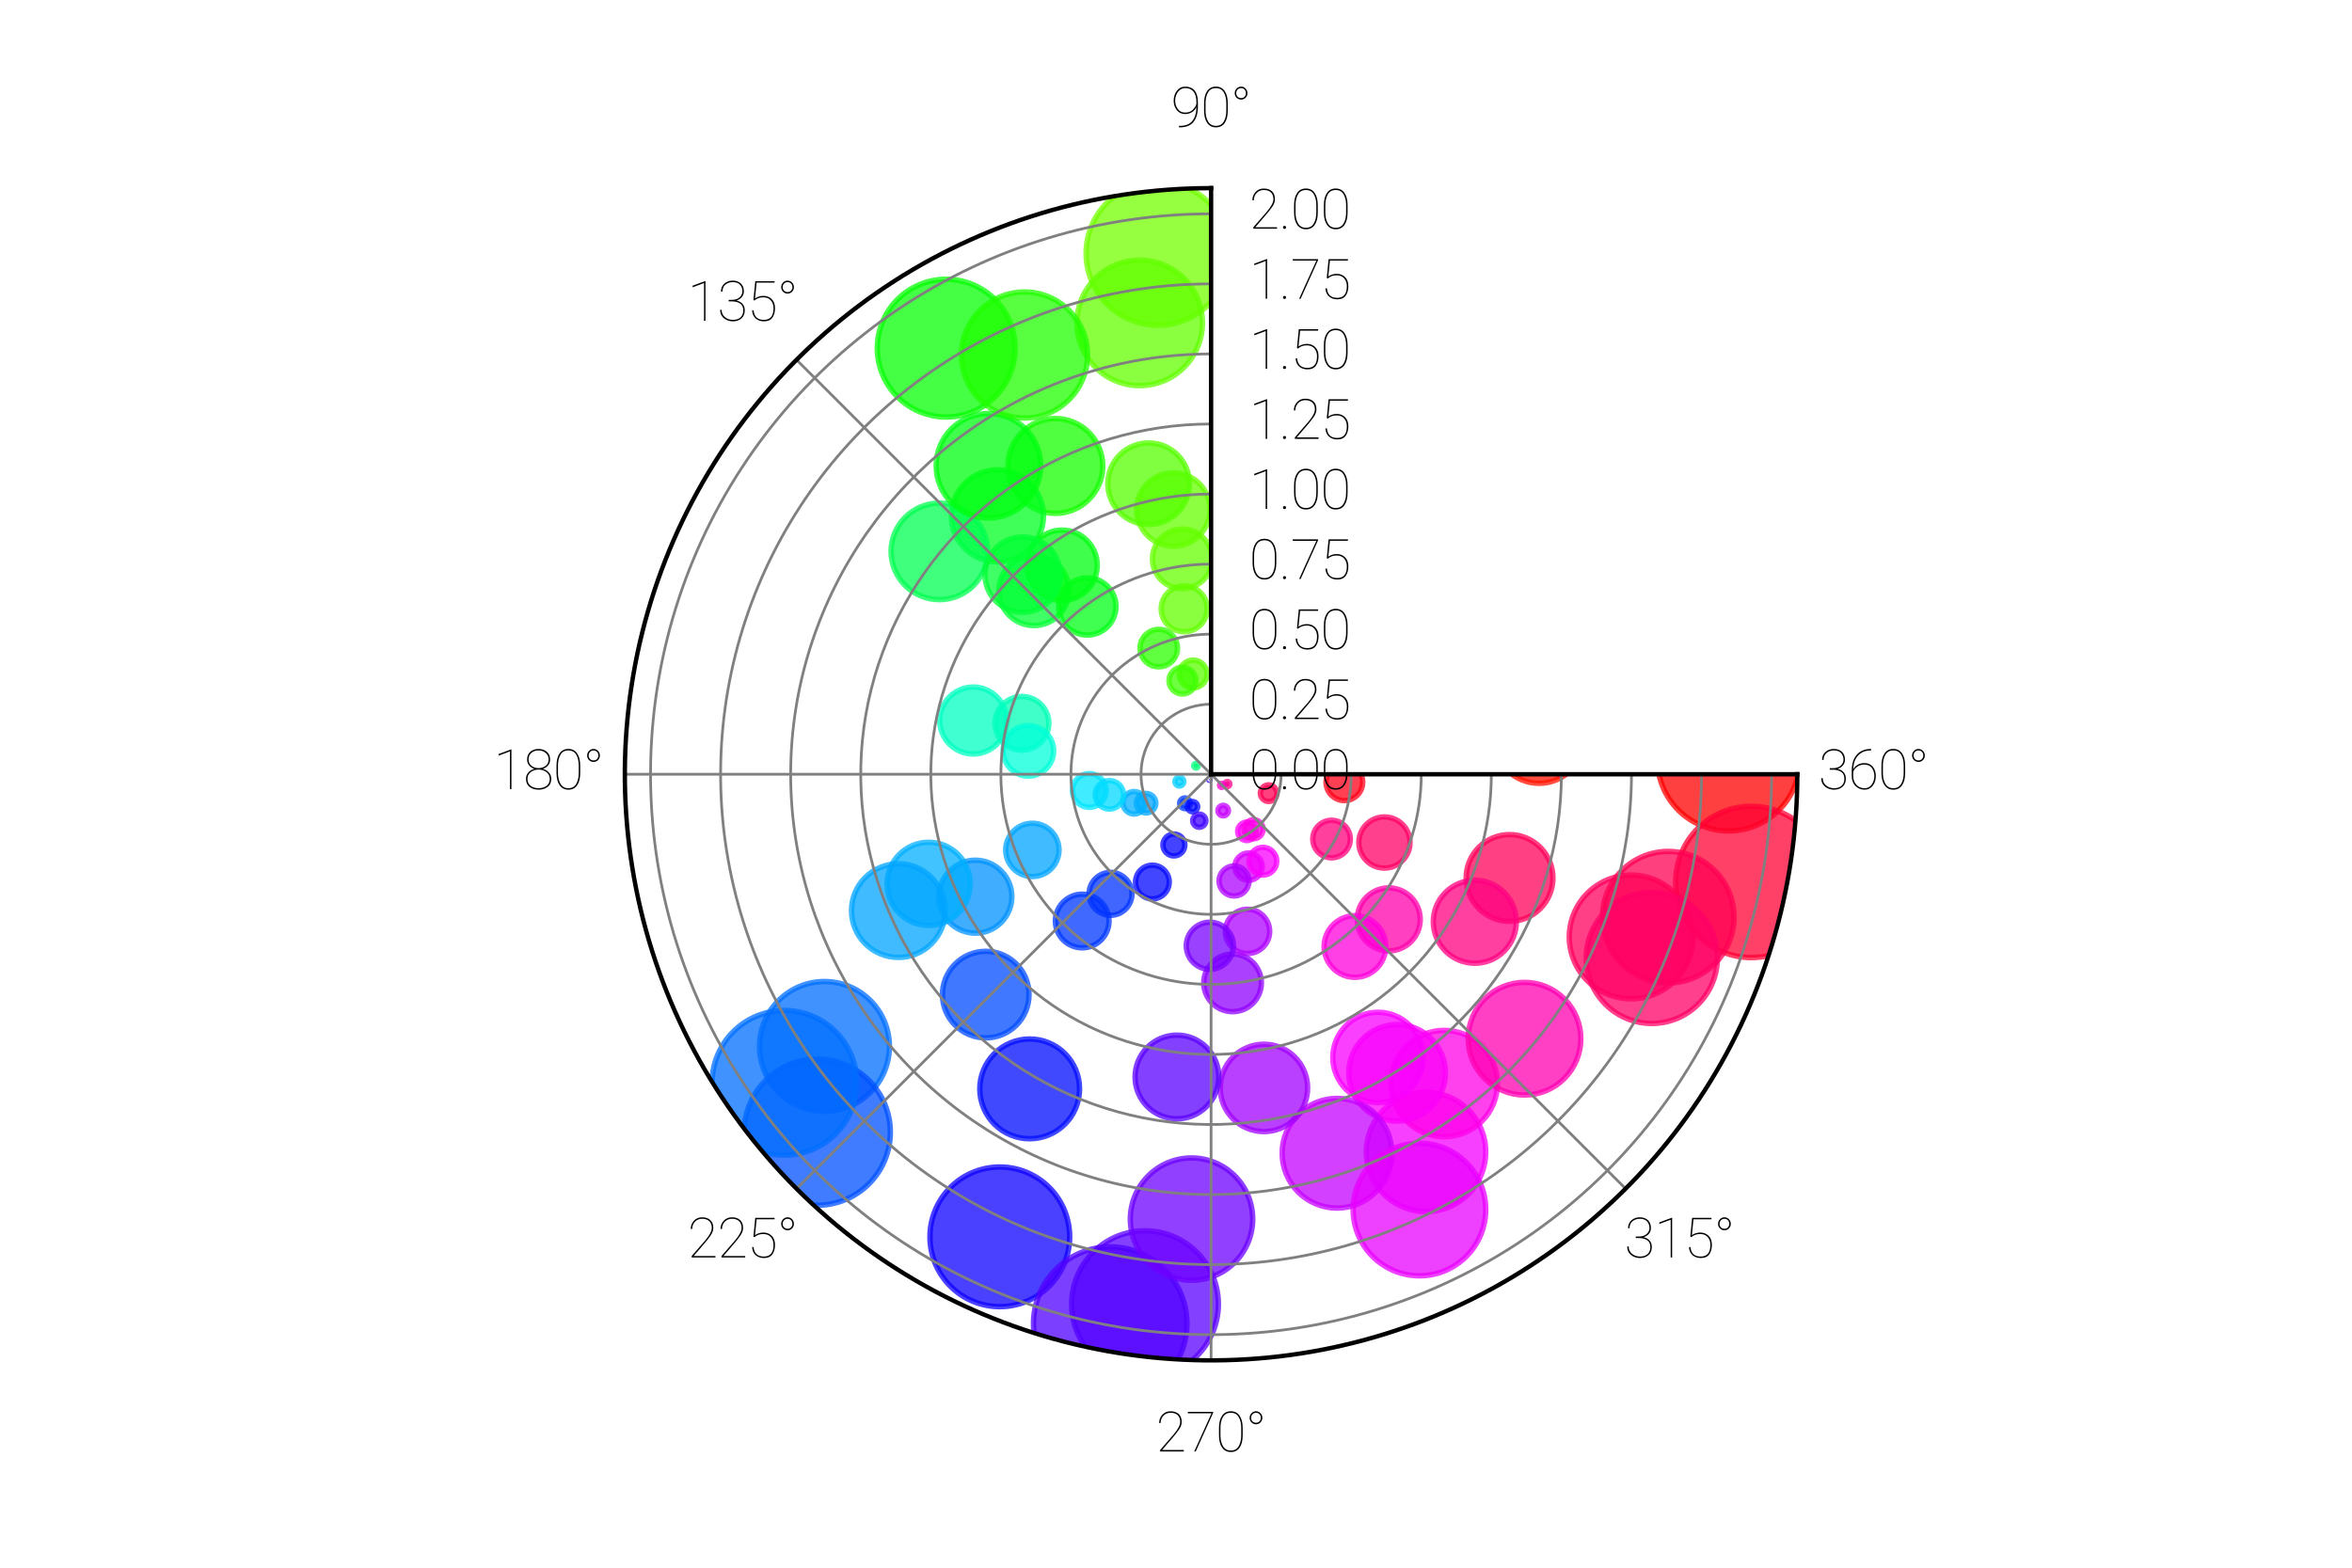 <?xml version="1.0" encoding="utf-8" standalone="no"?>
<!DOCTYPE svg PUBLIC "-//W3C//DTD SVG 1.1//EN"
  "http://www.w3.org/Graphics/SVG/1.1/DTD/svg11.dtd">
<svg xmlns:xlink="http://www.w3.org/1999/xlink" width="432pt" height="288pt" viewBox="0 0 432 288" xmlns="http://www.w3.org/2000/svg" version="1.1">
 <defs>
  <style type="text/css">*{stroke-linejoin: round; stroke-linecap: butt}</style>
 </defs>
 <g id="figure_1">
  <g id="patch_1">
   <path d="M 0 288 
L 432 288 
L 432 0 
L 0 0 
z
" style="fill: #ffffff"/>
  </g>
  <g id="axes_1">
   <g id="patch_2">
    <path d="M 222.443 34.56 
C 201.149 34.56 180.326 40.877 162.62 52.707 
C 144.915 64.537 131.111 81.358 122.962 101.031 
C 114.813 120.704 112.68 142.359 116.834 163.244 
C 120.989 184.129 131.246 203.32 146.303 218.377 
C 161.36 233.434 180.551 243.691 201.436 247.846 
C 222.321 252 243.976 249.867 263.649 241.718 
C 283.322 233.569 300.143 219.765 311.973 202.06 
C 323.803 184.354 330.12 163.531 330.12 142.237 
L 222.443 142.237 
C 222.443 142.237 222.443 142.237 222.443 142.237 
C 222.443 142.237 222.443 142.237 222.443 142.237 
C 222.443 142.237 222.443 142.237 222.443 142.237 
C 222.443 142.237 222.443 142.237 222.443 142.237 
C 222.443 142.237 222.443 142.237 222.443 142.237 
C 222.443 142.237 222.443 142.237 222.443 142.237 
C 222.443 142.237 222.443 142.237 222.443 142.237 
C 222.443 142.237 222.443 142.237 222.443 142.237 
z
" style="fill: #ffffff"/>
   </g>
   <g id="PathCollection_1">
    <path d="M 183.638 240.05 
C 187.042 240.05 190.306 238.698 192.712 236.291 
C 195.119 233.885 196.471 230.62 196.471 227.217 
C 196.471 223.814 195.119 220.55 192.712 218.143 
C 190.306 215.737 187.042 214.385 183.638 214.385 
C 180.235 214.385 176.971 215.737 174.564 218.143 
C 172.158 220.55 170.806 223.814 170.806 227.217 
C 170.806 230.62 172.158 233.885 174.564 236.291 
C 176.971 238.698 180.235 240.05 183.638 240.05 
z
" clip-path="url(#pa0a02173b7)" style="fill: #0e00ff; fill-opacity: 0.75; stroke: #0e00ff; stroke-opacity: 0.75"/>
    <path d="M 233.018 147.24 
C 233.424 147.24 233.813 147.078 234.099 146.792 
C 234.386 146.505 234.547 146.116 234.547 145.711 
C 234.547 145.305 234.386 144.916 234.099 144.629 
C 233.813 144.343 233.424 144.182 233.018 144.182 
C 232.613 144.182 232.224 144.343 231.937 144.629 
C 231.65 144.916 231.489 145.305 231.489 145.711 
C 231.489 146.116 231.65 146.505 231.937 146.792 
C 232.224 147.078 232.613 147.24 233.018 147.24 
z
" clip-path="url(#pa0a02173b7)" style="fill: #ff0053; fill-opacity: 0.75; stroke: #ff0053; stroke-opacity: 0.75"/>
    <path d="M 210.507 149.353 
C 210.983 149.353 211.44 149.164 211.776 148.827 
C 212.113 148.49 212.302 148.034 212.302 147.558 
C 212.302 147.082 212.113 146.625 211.776 146.288 
C 211.44 145.952 210.983 145.763 210.507 145.763 
C 210.031 145.763 209.574 145.952 209.238 146.288 
C 208.901 146.625 208.712 147.082 208.712 147.558 
C 208.712 148.034 208.901 148.49 209.238 148.827 
C 209.574 149.164 210.031 149.353 210.507 149.353 
z
" clip-path="url(#pa0a02173b7)" style="fill: #00a4ff; fill-opacity: 0.75; stroke: #00a4ff; stroke-opacity: 0.75"/>
    <path d="M 219.149 126.393 
C 219.831 126.393 220.485 126.123 220.966 125.641 
C 221.448 125.159 221.719 124.505 221.719 123.824 
C 221.719 123.142 221.448 122.489 220.966 122.007 
C 220.485 121.525 219.831 121.254 219.149 121.254 
C 218.468 121.254 217.814 121.525 217.333 122.007 
C 216.851 122.489 216.58 123.142 216.58 123.824 
C 216.58 124.505 216.851 125.159 217.333 125.641 
C 217.814 126.123 218.468 126.393 219.149 126.393 
z
" clip-path="url(#pa0a02173b7)" style="fill: #5bff00; fill-opacity: 0.75; stroke: #5bff00; stroke-opacity: 0.75"/>
    <path d="M 226.39 185.855 
C 227.793 185.855 229.139 185.297 230.132 184.305 
C 231.124 183.312 231.682 181.966 231.682 180.562 
C 231.682 179.159 231.124 177.813 230.132 176.82 
C 229.139 175.828 227.793 175.27 226.39 175.27 
C 224.986 175.27 223.64 175.828 222.647 176.82 
C 221.655 177.813 221.097 179.159 221.097 180.562 
C 221.097 181.966 221.655 183.312 222.647 184.305 
C 223.64 185.297 224.986 185.855 226.39 185.855 
z
" clip-path="url(#pa0a02173b7)" style="fill: #9000ff; fill-opacity: 0.75; stroke: #9000ff; stroke-opacity: 0.75"/>
    <path d="M 151.434 204.175 
C 154.598 204.175 157.632 202.918 159.87 200.681 
C 162.107 198.444 163.364 195.409 163.364 192.245 
C 163.364 189.081 162.107 186.046 159.87 183.809 
C 157.632 181.572 154.598 180.315 151.434 180.315 
C 148.27 180.315 145.235 181.572 142.998 183.809 
C 140.761 186.046 139.504 189.081 139.504 192.245 
C 139.504 195.409 140.761 198.444 142.998 200.681 
C 145.235 202.918 148.27 204.175 151.434 204.175 
z
" clip-path="url(#pa0a02173b7)" style="fill: #006eff; fill-opacity: 0.75; stroke: #006eff; stroke-opacity: 0.75"/>
    <path d="M 208.301 149.552 
C 208.85 149.552 209.377 149.333 209.765 148.945 
C 210.154 148.556 210.372 148.029 210.372 147.48 
C 210.372 146.931 210.154 146.404 209.765 146.015 
C 209.377 145.626 208.85 145.408 208.301 145.408 
C 207.751 145.408 207.224 145.626 206.836 146.015 
C 206.447 146.404 206.229 146.931 206.229 147.48 
C 206.229 148.029 206.447 148.556 206.836 148.945 
C 207.224 149.333 207.751 149.552 208.301 149.552 
z
" clip-path="url(#pa0a02173b7)" style="fill: #00afff; fill-opacity: 0.75; stroke: #00afff; stroke-opacity: 0.75"/>
    <path d="M 217.654 148.556 
C 217.916 148.556 218.166 148.452 218.351 148.268 
C 218.535 148.083 218.639 147.833 218.639 147.571 
C 218.639 147.31 218.535 147.06 218.351 146.875 
C 218.166 146.691 217.916 146.587 217.654 146.587 
C 217.393 146.587 217.143 146.691 216.958 146.875 
C 216.774 147.06 216.67 147.31 216.67 147.571 
C 216.67 147.833 216.774 148.083 216.958 148.268 
C 217.143 148.452 217.393 148.556 217.654 148.556 
z
" clip-path="url(#pa0a02173b7)" style="fill: #0039ff; fill-opacity: 0.75; stroke: #0039ff; stroke-opacity: 0.75"/>
    <path d="M 198.772 174.125 
C 200.079 174.125 201.332 173.605 202.256 172.681 
C 203.181 171.757 203.7 170.503 203.7 169.196 
C 203.7 167.89 203.181 166.636 202.256 165.712 
C 201.332 164.788 200.079 164.268 198.772 164.268 
C 197.465 164.268 196.211 164.788 195.287 165.712 
C 194.363 166.636 193.844 167.89 193.844 169.196 
C 193.844 170.503 194.363 171.757 195.287 172.681 
C 196.211 173.605 197.465 174.125 198.772 174.125 
z
" clip-path="url(#pa0a02173b7)" style="fill: #0039ff; fill-opacity: 0.75; stroke: #0039ff; stroke-opacity: 0.75"/>
    <path d="M 246.924 147.074 
C 247.818 147.074 248.675 146.719 249.307 146.088 
C 249.938 145.456 250.293 144.599 250.293 143.705 
C 250.293 142.812 249.938 141.955 249.307 141.323 
C 248.675 140.692 247.818 140.337 246.924 140.337 
C 246.031 140.337 245.174 140.692 244.542 141.323 
C 243.911 141.955 243.556 142.812 243.556 143.705 
C 243.556 144.599 243.911 145.456 244.542 146.088 
C 245.174 146.719 246.031 147.074 246.924 147.074 
z
" clip-path="url(#pa0a02173b7)" style="fill: #ff0018; fill-opacity: 0.75; stroke: #ff0018; stroke-opacity: 0.75"/>
    <path d="M 255.073 174.69 
C 256.608 174.69 258.081 174.08 259.166 172.995 
C 260.252 171.909 260.862 170.437 260.862 168.902 
C 260.862 167.367 260.252 165.894 259.166 164.809 
C 258.081 163.723 256.608 163.113 255.073 163.113 
C 253.538 163.113 252.066 163.723 250.98 164.809 
C 249.895 165.894 249.285 167.367 249.285 168.902 
C 249.285 170.437 249.895 171.909 250.98 172.995 
C 252.066 174.08 253.538 174.69 255.073 174.69 
z
" clip-path="url(#pa0a02173b7)" style="fill: #ff00ac; fill-opacity: 0.75; stroke: #ff00ac; stroke-opacity: 0.75"/>
    <path d="M 229.135 175.175 
C 230.215 175.175 231.25 174.746 232.013 173.983 
C 232.777 173.22 233.206 172.184 233.206 171.105 
C 233.206 170.025 232.777 168.99 232.013 168.227 
C 231.25 167.463 230.215 167.034 229.135 167.034 
C 228.056 167.034 227.02 167.463 226.257 168.227 
C 225.494 168.99 225.065 170.025 225.065 171.105 
C 225.065 172.184 225.494 173.22 226.257 173.983 
C 227.02 174.746 228.056 175.175 229.135 175.175 
z
" clip-path="url(#pa0a02173b7)" style="fill: #ad00ff; fill-opacity: 0.75; stroke: #ad00ff; stroke-opacity: 0.75"/>
    <path d="M 261.923 222.588 
C 264.831 222.588 267.621 221.432 269.677 219.376 
C 271.734 217.32 272.889 214.53 272.889 211.622 
C 272.889 208.714 271.734 205.924 269.677 203.868 
C 267.621 201.812 264.831 200.656 261.923 200.656 
C 259.015 200.656 256.226 201.812 254.169 203.868 
C 252.113 205.924 250.957 208.714 250.957 211.622 
C 250.957 214.53 252.113 217.32 254.169 219.376 
C 256.226 221.432 259.015 222.588 261.923 222.588 
z
" clip-path="url(#pa0a02173b7)" style="fill: #f400ff; fill-opacity: 0.75; stroke: #f400ff; stroke-opacity: 0.75"/>
    <path d="M 179.147 171.431 
C 180.924 171.431 182.629 170.724 183.886 169.468 
C 185.143 168.211 185.849 166.506 185.849 164.729 
C 185.849 162.951 185.143 161.247 183.886 159.99 
C 182.629 158.733 180.924 158.027 179.147 158.027 
C 177.37 158.027 175.665 158.733 174.408 159.99 
C 173.151 161.247 172.445 162.951 172.445 164.729 
C 172.445 166.506 173.151 168.211 174.408 169.468 
C 175.665 170.724 177.37 171.431 179.147 171.431 
z
" clip-path="url(#pa0a02173b7)" style="fill: #0092ff; fill-opacity: 0.75; stroke: #0092ff; stroke-opacity: 0.75"/>
    <path d="M 215.615 157.246 
C 216.15 157.246 216.663 157.033 217.041 156.655 
C 217.419 156.277 217.631 155.764 217.631 155.23 
C 217.631 154.695 217.419 154.182 217.041 153.804 
C 216.663 153.426 216.15 153.214 215.615 153.214 
C 215.081 153.214 214.568 153.426 214.19 153.804 
C 213.812 154.182 213.599 154.695 213.599 155.23 
C 213.599 155.764 213.812 156.277 214.19 156.655 
C 214.568 157.033 215.081 157.246 215.615 157.246 
z
" clip-path="url(#pa0a02173b7)" style="fill: #0604ff; fill-opacity: 0.75; stroke: #0604ff; stroke-opacity: 0.75"/>
    <path d="M 212.696 59.763 
C 216.2 59.763 219.561 58.371 222.038 55.893 
C 224.516 53.416 225.908 50.055 225.908 46.551 
C 225.908 43.047 224.516 39.687 222.038 37.209 
C 219.561 34.732 216.2 33.339 212.696 33.339 
C 209.192 33.339 205.831 34.732 203.354 37.209 
C 200.876 39.687 199.484 43.047 199.484 46.551 
C 199.484 50.055 200.876 53.416 203.354 55.893 
C 205.831 58.371 209.192 59.763 212.696 59.763 
z
" clip-path="url(#pa0a02173b7)" style="fill: #72ff00; fill-opacity: 0.75; stroke: #72ff00; stroke-opacity: 0.75"/>
    <path d="M 299.602 183.493 
C 302.616 183.493 305.508 182.296 307.639 180.164 
C 309.771 178.033 310.968 175.141 310.968 172.127 
C 310.968 169.113 309.771 166.221 307.639 164.09 
C 305.508 161.958 302.616 160.761 299.602 160.761 
C 296.588 160.761 293.696 161.958 291.565 164.09 
C 289.433 166.221 288.236 169.113 288.236 172.127 
C 288.236 175.141 289.433 178.033 291.565 180.164 
C 293.696 182.296 296.588 183.493 299.602 183.493 
z
" clip-path="url(#pa0a02173b7)" style="fill: #ff005f; fill-opacity: 0.75; stroke: #ff005f; stroke-opacity: 0.75"/>
    <path d="M 209.333 70.851 
C 212.391 70.851 215.324 69.636 217.487 67.474 
C 219.649 65.312 220.864 62.378 220.864 59.32 
C 220.864 56.262 219.649 53.329 217.487 51.166 
C 215.324 49.004 212.391 47.789 209.333 47.789 
C 206.275 47.789 203.342 49.004 201.179 51.166 
C 199.017 53.329 197.802 56.262 197.802 59.32 
C 197.802 62.378 199.017 65.312 201.179 67.474 
C 203.342 69.636 206.275 70.851 209.333 70.851 
z
" clip-path="url(#pa0a02173b7)" style="fill: #61ff00; fill-opacity: 0.75; stroke: #61ff00; stroke-opacity: 0.75"/>
    <path d="M 200.079 148.32 
C 200.901 148.32 201.689 147.994 202.27 147.413 
C 202.851 146.831 203.178 146.043 203.178 145.221 
C 203.178 144.399 202.851 143.611 202.27 143.03 
C 201.689 142.448 200.901 142.122 200.079 142.122 
C 199.257 142.122 198.469 142.448 197.887 143.03 
C 197.306 143.611 196.98 144.399 196.98 145.221 
C 196.98 146.043 197.306 146.831 197.887 147.413 
C 198.469 147.994 199.257 148.32 200.079 148.32 
z
" clip-path="url(#pa0a02173b7)" style="fill: #00e5ff; fill-opacity: 0.75; stroke: #00e5ff; stroke-opacity: 0.75"/>
    <path d="M 282.679 143.903 
C 284.887 143.903 287.004 143.026 288.565 141.464 
C 290.126 139.903 291.004 137.786 291.004 135.578 
C 291.004 133.37 290.126 131.253 288.565 129.692 
C 287.004 128.131 284.887 127.253 282.679 127.253 
C 280.471 127.253 278.354 128.131 276.792 129.692 
C 275.231 131.253 274.354 133.37 274.354 135.578 
C 274.354 137.786 275.231 139.903 276.792 141.464 
C 278.354 143.026 280.471 143.903 282.679 143.903 
z
" clip-path="url(#pa0a02173b7)" style="fill: #ff1200; fill-opacity: 0.75; stroke: #ff1200; stroke-opacity: 0.75"/>
    <path d="M 189.902 114.927 
C 191.61 114.927 193.248 114.249 194.455 113.041 
C 195.663 111.833 196.342 110.195 196.342 108.487 
C 196.342 106.779 195.663 105.141 194.455 103.934 
C 193.248 102.726 191.61 102.047 189.902 102.047 
C 188.194 102.047 186.556 102.726 185.348 103.934 
C 184.14 105.141 183.462 106.779 183.462 108.487 
C 183.462 110.195 184.14 111.833 185.348 113.041 
C 186.556 114.249 188.194 114.927 189.902 114.927 
z
" clip-path="url(#pa0a02173b7)" style="fill: #00ff33; fill-opacity: 0.75; stroke: #00ff33; stroke-opacity: 0.75"/>
    <path d="M 229.024 154.425 
C 229.475 154.425 229.908 154.246 230.226 153.927 
C 230.545 153.608 230.725 153.175 230.725 152.724 
C 230.725 152.273 230.545 151.841 230.226 151.522 
C 229.908 151.203 229.475 151.024 229.024 151.024 
C 228.573 151.024 228.14 151.203 227.821 151.522 
C 227.502 151.841 227.323 152.273 227.323 152.724 
C 227.323 153.175 227.502 153.608 227.821 153.927 
C 228.14 154.246 228.573 154.425 229.024 154.425 
z
" clip-path="url(#pa0a02173b7)" style="fill: #fa00f9; fill-opacity: 0.75; stroke: #fa00f9; stroke-opacity: 0.75"/>
    <path d="M 248.866 179.547 
C 250.368 179.547 251.808 178.95 252.87 177.888 
C 253.932 176.826 254.529 175.386 254.529 173.884 
C 254.529 172.382 253.932 170.941 252.87 169.879 
C 251.808 168.817 250.368 168.221 248.866 168.221 
C 247.364 168.221 245.923 168.817 244.861 169.879 
C 243.799 170.941 243.203 172.382 243.203 173.884 
C 243.203 175.386 243.799 176.826 244.861 177.888 
C 245.923 178.95 247.364 179.547 248.866 179.547 
z
" clip-path="url(#pa0a02173b7)" style="fill: #ff00db; fill-opacity: 0.75; stroke: #ff00db; stroke-opacity: 0.75"/>
    <path d="M 229.322 161.726 
C 229.989 161.726 230.629 161.461 231.101 160.989 
C 231.572 160.518 231.837 159.878 231.837 159.211 
C 231.837 158.543 231.572 157.903 231.101 157.432 
C 230.629 156.96 229.989 156.695 229.322 156.695 
C 228.655 156.695 228.015 156.96 227.543 157.432 
C 227.071 157.903 226.806 158.543 226.806 159.211 
C 226.806 159.878 227.071 160.518 227.543 160.989 
C 228.015 161.461 228.655 161.726 229.322 161.726 
z
" clip-path="url(#pa0a02173b7)" style="fill: #d600ff; fill-opacity: 0.75; stroke: #d600ff; stroke-opacity: 0.75"/>
    <path d="M 189.618 161.036 
C 190.917 161.036 192.163 160.52 193.081 159.602 
C 193.999 158.684 194.515 157.438 194.515 156.14 
C 194.515 154.841 193.999 153.596 193.081 152.677 
C 192.163 151.759 190.917 151.243 189.618 151.243 
C 188.32 151.243 187.074 151.759 186.156 152.677 
C 185.238 153.596 184.722 154.841 184.722 156.14 
C 184.722 157.438 185.238 158.684 186.156 159.602 
C 187.074 160.52 188.32 161.036 189.618 161.036 
z
" clip-path="url(#pa0a02173b7)" style="fill: #00a4ff; fill-opacity: 0.75; stroke: #00a4ff; stroke-opacity: 0.75"/>
    <path d="M 217.507 116.069 
C 218.629 116.069 219.705 115.624 220.499 114.83 
C 221.292 114.037 221.738 112.961 221.738 111.839 
C 221.738 110.717 221.292 109.641 220.499 108.848 
C 219.705 108.054 218.629 107.609 217.507 107.609 
C 216.385 107.609 215.309 108.054 214.516 108.848 
C 213.723 109.641 213.277 110.717 213.277 111.839 
C 213.277 112.961 213.723 114.037 214.516 114.83 
C 215.309 115.624 216.385 116.069 217.507 116.069 
z
" clip-path="url(#pa0a02173b7)" style="fill: #61ff00; fill-opacity: 0.75; stroke: #61ff00; stroke-opacity: 0.75"/>
    <path d="M 248.774 110.866 
C 250.449 110.866 252.056 110.2 253.24 109.016 
C 254.424 107.832 255.09 106.225 255.09 104.55 
C 255.09 102.875 254.424 101.269 253.24 100.085 
C 252.056 98.9 250.449 98.235 248.774 98.235 
C 247.1 98.235 245.493 98.9 244.309 100.085 
C 243.125 101.269 242.459 102.875 242.459 104.55 
C 242.459 106.225 243.125 107.832 244.309 109.016 
C 245.493 110.2 247.1 110.866 248.774 110.866 
z
" clip-path="url(#pa0a02173b7)" style="fill: #ffe000; fill-opacity: 0.75; stroke: #ffe000; stroke-opacity: 0.75"/>
    <path d="M 193.839 94.318 
C 196.15 94.318 198.367 93.4 200.002 91.766 
C 201.636 90.131 202.555 87.914 202.555 85.603 
C 202.555 83.292 201.636 81.075 200.002 79.44 
C 198.367 77.806 196.15 76.888 193.839 76.888 
C 191.528 76.888 189.311 77.806 187.676 79.44 
C 186.042 81.075 185.124 83.292 185.124 85.603 
C 185.124 87.914 186.042 90.131 187.676 91.766 
C 189.311 93.4 191.528 94.318 193.839 94.318 
z
" clip-path="url(#pa0a02173b7)" style="fill: #14ff00; fill-opacity: 0.75; stroke: #14ff00; stroke-opacity: 0.75"/>
    <path d="M 242.926 130.64 
C 243.853 130.64 244.742 130.272 245.398 129.617 
C 246.053 128.961 246.421 128.072 246.421 127.146 
C 246.421 126.219 246.053 125.33 245.398 124.674 
C 244.742 124.019 243.853 123.651 242.926 123.651 
C 241.999 123.651 241.11 124.019 240.455 124.674 
C 239.8 125.33 239.431 126.219 239.431 127.146 
C 239.431 128.072 239.8 128.961 240.455 129.617 
C 241.11 130.272 241.999 130.64 242.926 130.64 
z
" clip-path="url(#pa0a02173b7)" style="fill: #ff9400; fill-opacity: 0.75; stroke: #ff9400; stroke-opacity: 0.75"/>
    <path d="M 229.182 103.764 
C 230.828 103.764 232.407 103.11 233.571 101.946 
C 234.735 100.782 235.389 99.204 235.389 97.557 
C 235.389 95.911 234.735 94.333 233.571 93.169 
C 232.407 92.005 230.828 91.351 229.182 91.351 
C 227.536 91.351 225.957 92.005 224.793 93.169 
C 223.629 94.333 222.975 95.911 222.975 97.557 
C 222.975 99.204 223.629 100.782 224.793 101.946 
C 225.957 103.11 227.536 103.764 229.182 103.764 
z
" clip-path="url(#pa0a02173b7)" style="fill: #adff00; fill-opacity: 0.75; stroke: #adff00; stroke-opacity: 0.75"/>
    <path d="M 225.418 144.526 
C 225.545 144.526 225.667 144.476 225.757 144.386 
C 225.846 144.296 225.897 144.175 225.897 144.048 
C 225.897 143.921 225.846 143.799 225.757 143.709 
C 225.667 143.62 225.545 143.569 225.418 143.569 
C 225.292 143.569 225.17 143.62 225.08 143.709 
C 224.99 143.799 224.94 143.921 224.94 144.048 
C 224.94 144.175 224.99 144.296 225.08 144.386 
C 225.17 144.476 225.292 144.526 225.418 144.526 
z
" clip-path="url(#pa0a02173b7)" style="fill: #ff008e; fill-opacity: 0.75; stroke: #ff008e; stroke-opacity: 0.75"/>
    <path d="M 317.504 152.652 
C 320.968 152.652 324.291 151.276 326.741 148.826 
C 329.191 146.377 330.567 143.054 330.567 139.589 
C 330.567 136.125 329.191 132.802 326.741 130.352 
C 324.291 127.903 320.968 126.526 317.504 126.526 
C 314.04 126.526 310.717 127.903 308.267 130.352 
C 305.817 132.802 304.441 136.125 304.441 139.589 
C 304.441 143.054 305.817 146.377 308.267 148.826 
C 310.717 151.276 314.04 152.652 317.504 152.652 
z
" clip-path="url(#pa0a02173b7)" style="fill: #ff0000; fill-opacity: 0.75; stroke: #ff0000; stroke-opacity: 0.75"/>
    <path d="M 187.709 137.825 
C 189.019 137.825 190.276 137.304 191.203 136.378 
C 192.129 135.451 192.65 134.194 192.65 132.884 
C 192.65 131.574 192.129 130.317 191.203 129.39 
C 190.276 128.463 189.019 127.943 187.709 127.943 
C 186.398 127.943 185.141 128.463 184.215 129.39 
C 183.288 130.317 182.767 131.574 182.767 132.884 
C 182.767 134.194 183.288 135.451 184.215 136.378 
C 185.141 137.304 186.398 137.825 187.709 137.825 
z
" clip-path="url(#pa0a02173b7)" style="fill: #00ffb5; fill-opacity: 0.75; stroke: #00ffb5; stroke-opacity: 0.75"/>
    <path d="M 183.2 103.231 
C 185.443 103.231 187.595 102.34 189.182 100.753 
C 190.768 99.167 191.66 97.015 191.66 94.771 
C 191.66 92.528 190.768 90.376 189.182 88.789 
C 187.595 87.203 185.443 86.312 183.2 86.312 
C 180.956 86.312 178.804 87.203 177.218 88.789 
C 175.631 90.376 174.74 92.528 174.74 94.771 
C 174.74 97.015 175.631 99.167 177.218 100.753 
C 178.804 102.34 180.956 103.231 183.2 103.231 
z
" clip-path="url(#pa0a02173b7)" style="fill: #00ff21; fill-opacity: 0.75; stroke: #00ff21; stroke-opacity: 0.75"/>
    <path d="M 260.385 127.113 
C 261.967 127.113 263.483 126.485 264.602 125.366 
C 265.72 124.248 266.348 122.731 266.348 121.15 
C 266.348 119.569 265.72 118.052 264.602 116.934 
C 263.483 115.816 261.967 115.187 260.385 115.187 
C 258.804 115.187 257.287 115.816 256.169 116.934 
C 255.051 118.052 254.423 119.569 254.423 121.15 
C 254.423 122.731 255.051 124.248 256.169 125.366 
C 257.287 126.485 258.804 127.113 260.385 127.113 
z
" clip-path="url(#pa0a02173b7)" style="fill: #ff7000; fill-opacity: 0.75; stroke: #ff7000; stroke-opacity: 0.75"/>
    <path d="M 237.63 108.874 
C 239.159 108.874 240.626 108.267 241.707 107.186 
C 242.788 106.105 243.395 104.638 243.395 103.109 
C 243.395 101.58 242.788 100.113 241.707 99.032 
C 240.626 97.951 239.159 97.343 237.63 97.343 
C 236.101 97.343 234.634 97.951 233.553 99.032 
C 232.472 100.113 231.864 101.58 231.864 103.109 
C 231.864 104.638 232.472 106.105 233.553 107.186 
C 234.634 108.267 236.101 108.874 237.63 108.874 
z
" clip-path="url(#pa0a02173b7)" style="fill: #e2ff00; fill-opacity: 0.75; stroke: #e2ff00; stroke-opacity: 0.75"/>
    <path d="M 150.107 221.417 
C 153.668 221.417 157.084 220.002 159.602 217.484 
C 162.12 214.966 163.535 211.55 163.535 207.989 
C 163.535 204.428 162.12 201.012 159.602 198.494 
C 157.084 195.976 153.668 194.561 150.107 194.561 
C 146.546 194.561 143.13 195.976 140.612 198.494 
C 138.094 201.012 136.679 204.428 136.679 207.989 
C 136.679 211.55 138.094 214.966 140.612 217.484 
C 143.13 220.002 146.546 221.417 150.107 221.417 
z
" clip-path="url(#pa0a02173b7)" style="fill: #0051ff; fill-opacity: 0.75; stroke: #0051ff; stroke-opacity: 0.75"/>
    <path d="M 172.536 110.163 
C 174.887 110.163 177.143 109.229 178.806 107.566 
C 180.469 105.903 181.403 103.648 181.403 101.296 
C 181.403 98.945 180.469 96.689 178.806 95.026 
C 177.143 93.364 174.887 92.429 172.536 92.429 
C 170.184 92.429 167.929 93.364 166.266 95.026 
C 164.603 96.689 163.669 98.945 163.669 101.296 
C 163.669 103.648 164.603 105.903 166.266 107.566 
C 167.929 109.229 170.184 110.163 172.536 110.163 
z
" clip-path="url(#pa0a02173b7)" style="fill: #00ff51; fill-opacity: 0.75; stroke: #00ff51; stroke-opacity: 0.75"/>
    <path d="M 275.597 116.936 
C 277.895 116.936 280.099 116.023 281.724 114.398 
C 283.349 112.773 284.262 110.569 284.262 108.271 
C 284.262 105.973 283.349 103.769 281.724 102.144 
C 280.099 100.519 277.895 99.606 275.597 99.606 
C 273.299 99.606 271.095 100.519 269.47 102.144 
C 267.845 103.769 266.932 105.973 266.932 108.271 
C 266.932 110.569 267.845 112.773 269.47 114.398 
C 271.095 116.023 273.299 116.936 275.597 116.936 
z
" clip-path="url(#pa0a02173b7)" style="fill: #ff8200; fill-opacity: 0.75; stroke: #ff8200; stroke-opacity: 0.75"/>
    <path d="M 188.891 142.582 
C 190.123 142.582 191.305 142.093 192.176 141.221 
C 193.047 140.35 193.537 139.168 193.537 137.936 
C 193.537 136.703 193.047 135.521 192.176 134.65 
C 191.305 133.779 190.123 133.289 188.891 133.289 
C 187.658 133.289 186.476 133.779 185.605 134.65 
C 184.734 135.521 184.244 136.703 184.244 137.936 
C 184.244 139.168 184.734 140.35 185.605 141.221 
C 186.476 142.093 187.658 142.582 188.891 142.582 
z
" clip-path="url(#pa0a02173b7)" style="fill: #00ffd8; fill-opacity: 0.75; stroke: #00ffd8; stroke-opacity: 0.75"/>
    <path d="M 210.309 253.057 
C 213.883 253.057 217.31 251.637 219.837 249.11 
C 222.364 246.583 223.784 243.156 223.784 239.582 
C 223.784 236.008 222.364 232.581 219.837 230.054 
C 217.31 227.527 213.883 226.107 210.309 226.107 
C 206.735 226.107 203.308 227.527 200.781 230.054 
C 198.254 232.581 196.834 236.008 196.834 239.582 
C 196.834 243.156 198.254 246.583 200.781 249.11 
C 203.308 251.637 206.735 253.057 210.309 253.057 
z
" clip-path="url(#pa0a02173b7)" style="fill: #5a00ff; fill-opacity: 0.75; stroke: #5a00ff; stroke-opacity: 0.75"/>
    <path d="M 217.154 108.153 
C 218.608 108.153 220.003 107.575 221.032 106.547 
C 222.06 105.518 222.638 104.124 222.638 102.669 
C 222.638 101.215 222.06 99.82 221.032 98.792 
C 220.003 97.764 218.608 97.186 217.154 97.186 
C 215.7 97.186 214.305 97.764 213.277 98.792 
C 212.248 99.82 211.671 101.215 211.671 102.669 
C 211.671 104.124 212.248 105.518 213.277 106.547 
C 214.305 107.575 215.7 108.153 217.154 108.153 
z
" clip-path="url(#pa0a02173b7)" style="fill: #66ff00; fill-opacity: 0.75; stroke: #66ff00; stroke-opacity: 0.75"/>
    <path d="M 244.571 157.592 
C 245.486 157.592 246.364 157.228 247.011 156.581 
C 247.659 155.933 248.022 155.055 248.022 154.14 
C 248.022 153.225 247.659 152.347 247.011 151.7 
C 246.364 151.052 245.486 150.689 244.571 150.689 
C 243.656 150.689 242.778 151.052 242.13 151.7 
C 241.483 152.347 241.119 153.225 241.119 154.14 
C 241.119 155.055 241.483 155.933 242.13 156.581 
C 242.778 157.228 243.656 157.592 244.571 157.592 
z
" clip-path="url(#pa0a02173b7)" style="fill: #ff007c; fill-opacity: 0.75; stroke: #ff007c; stroke-opacity: 0.75"/>
    <path d="M 265.269 208.838 
C 267.861 208.838 270.347 207.808 272.18 205.975 
C 274.013 204.142 275.043 201.656 275.043 199.064 
C 275.043 196.471 274.013 193.985 272.18 192.152 
C 270.347 190.319 267.861 189.289 265.269 189.289 
C 262.677 189.289 260.19 190.319 258.357 192.152 
C 256.524 193.985 255.495 196.471 255.495 199.064 
C 255.495 201.656 256.524 204.142 258.357 205.975 
C 260.19 207.808 262.677 208.838 265.269 208.838 
z
" clip-path="url(#pa0a02173b7)" style="fill: #ff00e7; fill-opacity: 0.75; stroke: #ff00e7; stroke-opacity: 0.75"/>
    <path d="M 247.239 78.437 
C 250.103 78.437 252.85 77.299 254.875 75.274 
C 256.9 73.249 258.037 70.502 258.037 67.638 
C 258.037 64.775 256.9 62.028 254.875 60.003 
C 252.85 57.978 250.103 56.84 247.239 56.84 
C 244.375 56.84 241.628 57.978 239.603 60.003 
C 237.578 62.028 236.441 64.775 236.441 67.638 
C 236.441 70.502 237.578 73.249 239.603 75.274 
C 241.628 77.299 244.375 78.437 247.239 78.437 
z
" clip-path="url(#pa0a02173b7)" style="fill: #d7ff00; fill-opacity: 0.75; stroke: #d7ff00; stroke-opacity: 0.75"/>
    <path d="M 178.756 138.521 
C 180.388 138.521 181.953 137.873 183.107 136.719 
C 184.26 135.565 184.909 134 184.909 132.369 
C 184.909 130.737 184.26 129.172 183.107 128.018 
C 181.953 126.865 180.388 126.217 178.756 126.217 
C 177.125 126.217 175.56 126.865 174.406 128.018 
C 173.253 129.172 172.604 130.737 172.604 132.369 
C 172.604 134 173.253 135.565 174.406 136.719 
C 175.56 137.873 177.125 138.521 178.756 138.521 
z
" clip-path="url(#pa0a02173b7)" style="fill: #00ffc1; fill-opacity: 0.75; stroke: #00ffc1; stroke-opacity: 0.75"/>
    <path d="M 248.371 82.986 
C 251.071 82.986 253.661 81.914 255.57 80.005 
C 257.479 78.095 258.552 75.506 258.552 72.806 
C 258.552 70.106 257.479 67.516 255.57 65.607 
C 253.661 63.698 251.071 62.625 248.371 62.625 
C 245.671 62.625 243.082 63.698 241.172 65.607 
C 239.263 67.516 238.191 70.106 238.191 72.806 
C 238.191 75.506 239.263 78.095 241.172 80.005 
C 243.082 81.914 245.671 82.986 248.371 82.986 
z
" clip-path="url(#pa0a02173b7)" style="fill: #e2ff00; fill-opacity: 0.75; stroke: #e2ff00; stroke-opacity: 0.75"/>
    <path d="M 321.676 175.919 
C 325.362 175.919 328.898 174.454 331.504 171.848 
C 334.111 169.241 335.575 165.706 335.575 162.02 
C 335.575 158.334 334.111 154.798 331.504 152.191 
C 328.898 149.585 325.362 148.12 321.676 148.12 
C 317.99 148.12 314.454 149.585 311.848 152.191 
C 309.241 154.798 307.777 158.334 307.777 162.02 
C 307.777 165.706 309.241 169.241 311.848 171.848 
C 314.454 174.454 317.99 175.919 321.676 175.919 
z
" clip-path="url(#pa0a02173b7)" style="fill: #ff0035; fill-opacity: 0.75; stroke: #ff0035; stroke-opacity: 0.75"/>
    <path d="M 224.376 144.669 
C 224.478 144.669 224.577 144.629 224.649 144.556 
C 224.722 144.484 224.762 144.385 224.762 144.283 
C 224.762 144.18 224.722 144.082 224.649 144.009 
C 224.577 143.937 224.478 143.896 224.376 143.896 
C 224.273 143.896 224.175 143.937 224.102 144.009 
C 224.03 144.082 223.989 144.18 223.989 144.283 
C 223.989 144.385 224.03 144.484 224.102 144.556 
C 224.175 144.629 224.273 144.669 224.376 144.669 
z
" clip-path="url(#pa0a02173b7)" style="fill: #ff00cf; fill-opacity: 0.75; stroke: #ff00cf; stroke-opacity: 0.75"/>
    <path d="M 242.515 124.948 
C 243.582 124.948 244.605 124.524 245.359 123.77 
C 246.113 123.016 246.537 121.993 246.537 120.926 
C 246.537 119.86 246.113 118.837 245.359 118.083 
C 244.605 117.329 243.582 116.905 242.515 116.905 
C 241.449 116.905 240.426 117.329 239.672 118.083 
C 238.918 118.837 238.494 119.86 238.494 120.926 
C 238.494 121.993 238.918 123.016 239.672 123.77 
C 240.426 124.524 241.449 124.948 242.515 124.948 
z
" clip-path="url(#pa0a02173b7)" style="fill: #ffbd00; fill-opacity: 0.75; stroke: #ffbd00; stroke-opacity: 0.75"/>
    <path d="M 256.616 205.971 
C 258.971 205.971 261.229 205.036 262.894 203.371 
C 264.559 201.706 265.494 199.448 265.494 197.093 
C 265.494 194.739 264.559 192.481 262.894 190.816 
C 261.229 189.151 258.971 188.216 256.616 188.216 
C 254.262 188.216 252.003 189.151 250.339 190.816 
C 248.674 192.481 247.738 194.739 247.738 197.093 
C 247.738 199.448 248.674 201.706 250.339 203.371 
C 252.003 205.036 254.262 205.971 256.616 205.971 
z
" clip-path="url(#pa0a02173b7)" style="fill: #fa00f9; fill-opacity: 0.75; stroke: #fa00f9; stroke-opacity: 0.75"/>
    <path d="M 189.122 209.199 
C 191.553 209.199 193.884 208.233 195.602 206.515 
C 197.321 204.796 198.286 202.465 198.286 200.035 
C 198.286 197.604 197.321 195.273 195.602 193.555 
C 193.884 191.836 191.553 190.871 189.122 190.871 
C 186.692 190.871 184.361 191.836 182.642 193.555 
C 180.924 195.273 179.958 197.604 179.958 200.035 
C 179.958 202.465 180.924 204.796 182.642 206.515 
C 184.361 208.233 186.692 209.199 189.122 209.199 
z
" clip-path="url(#pa0a02173b7)" style="fill: #020cff; fill-opacity: 0.75; stroke: #020cff; stroke-opacity: 0.75"/>
    <path d="M 215.516 100.354 
C 217.305 100.354 219.021 99.643 220.287 98.377 
C 221.552 97.112 222.263 95.396 222.263 93.606 
C 222.263 91.817 221.552 90.1 220.287 88.835 
C 219.021 87.57 217.305 86.859 215.516 86.859 
C 213.726 86.859 212.01 87.57 210.744 88.835 
C 209.479 90.1 208.768 91.817 208.768 93.606 
C 208.768 95.396 209.479 97.112 210.744 98.377 
C 212.01 99.643 213.726 100.354 215.516 100.354 
z
" clip-path="url(#pa0a02173b7)" style="fill: #66ff00; fill-opacity: 0.75; stroke: #66ff00; stroke-opacity: 0.75"/>
    <path d="M 212.832 122.508 
C 213.746 122.508 214.623 122.145 215.269 121.499 
C 215.915 120.853 216.278 119.976 216.278 119.062 
C 216.278 118.148 215.915 117.271 215.269 116.625 
C 214.623 115.979 213.746 115.616 212.832 115.616 
C 211.918 115.616 211.041 115.979 210.395 116.625 
C 209.749 117.271 209.386 118.148 209.386 119.062 
C 209.386 119.976 209.749 120.853 210.395 121.499 
C 211.041 122.145 211.918 122.508 212.832 122.508 
z
" clip-path="url(#pa0a02173b7)" style="fill: #2bff00; fill-opacity: 0.75; stroke: #2bff00; stroke-opacity: 0.75"/>
    <path d="M 195.068 110.335 
C 196.785 110.335 198.432 109.653 199.647 108.438 
C 200.861 107.224 201.543 105.577 201.543 103.86 
C 201.543 102.142 200.861 100.495 199.647 99.281 
C 198.432 98.067 196.785 97.384 195.068 97.384 
C 193.351 97.384 191.703 98.067 190.489 99.281 
C 189.275 100.495 188.593 102.142 188.593 103.86 
C 188.593 105.577 189.275 107.224 190.489 108.438 
C 191.703 109.653 193.351 110.335 195.068 110.335 
z
" clip-path="url(#pa0a02173b7)" style="fill: #00ff10; fill-opacity: 0.75; stroke: #00ff10; stroke-opacity: 0.75"/>
    <path d="M 277.262 169.263 
C 279.377 169.263 281.405 168.423 282.9 166.928 
C 284.395 165.433 285.235 163.405 285.235 161.291 
C 285.235 159.177 284.395 157.149 282.9 155.654 
C 281.405 154.159 279.377 153.319 277.262 153.319 
C 275.148 153.319 273.12 154.159 271.625 155.654 
C 270.13 157.149 269.29 159.177 269.29 161.291 
C 269.29 163.405 270.13 165.433 271.625 166.928 
C 273.12 168.423 275.148 169.263 277.262 169.263 
z
" clip-path="url(#pa0a02173b7)" style="fill: #ff0059; fill-opacity: 0.75; stroke: #ff0059; stroke-opacity: 0.75"/>
    <path d="M 234.048 137.866 
C 234.527 137.866 234.986 137.676 235.325 137.337 
C 235.664 136.998 235.854 136.539 235.854 136.06 
C 235.854 135.581 235.664 135.122 235.325 134.783 
C 234.986 134.444 234.527 134.254 234.048 134.254 
C 233.569 134.254 233.11 134.444 232.771 134.783 
C 232.432 135.122 232.242 135.581 232.242 136.06 
C 232.242 136.539 232.432 136.998 232.771 137.337 
C 233.11 137.676 233.569 137.866 234.048 137.866 
z
" clip-path="url(#pa0a02173b7)" style="fill: #ff7000; fill-opacity: 0.75; stroke: #ff7000; stroke-opacity: 0.75"/>
    <path d="M 210.976 96.362 
C 212.965 96.362 214.873 95.572 216.279 94.165 
C 217.685 92.759 218.475 90.851 218.475 88.863 
C 218.475 86.874 217.685 84.966 216.279 83.56 
C 214.873 82.154 212.965 81.364 210.976 81.364 
C 208.988 81.364 207.08 82.154 205.674 83.56 
C 204.268 84.966 203.477 86.874 203.477 88.863 
C 203.477 90.851 204.268 92.759 205.674 94.165 
C 207.08 95.572 208.988 96.362 210.976 96.362 
z
" clip-path="url(#pa0a02173b7)" style="fill: #55ff00; fill-opacity: 0.75; stroke: #55ff00; stroke-opacity: 0.75"/>
    <path d="M 269.328 100.249 
C 271.867 100.249 274.302 99.24 276.097 97.445 
C 277.893 95.65 278.901 93.215 278.901 90.676 
C 278.901 88.137 277.893 85.702 276.097 83.907 
C 274.302 82.112 271.867 81.103 269.328 81.103 
C 266.789 81.103 264.354 82.112 262.559 83.907 
C 260.764 85.702 259.755 88.137 259.755 90.676 
C 259.755 93.215 260.764 95.65 262.559 97.445 
C 264.354 99.24 266.789 100.249 269.328 100.249 
z
" clip-path="url(#pa0a02173b7)" style="fill: #ffc300; fill-opacity: 0.75; stroke: #ffc300; stroke-opacity: 0.75"/>
    <path d="M 181.055 190.67 
C 183.164 190.67 185.187 189.832 186.678 188.341 
C 188.17 186.85 189.007 184.827 189.007 182.718 
C 189.007 180.609 188.17 178.586 186.678 177.095 
C 185.187 175.604 183.164 174.766 181.055 174.766 
C 178.946 174.766 176.923 175.604 175.432 177.095 
C 173.941 178.586 173.103 180.609 173.103 182.718 
C 173.103 184.827 173.941 186.85 175.432 188.341 
C 176.923 189.832 178.946 190.67 181.055 190.67 
z
" clip-path="url(#pa0a02173b7)" style="fill: #004bff; fill-opacity: 0.75; stroke: #004bff; stroke-opacity: 0.75"/>
    <path d="M 241.861 72.766 
C 244.892 72.766 247.799 71.562 249.943 69.419 
C 252.086 67.276 253.29 64.368 253.29 61.338 
C 253.29 58.307 252.086 55.4 249.943 53.257 
C 247.799 51.114 244.892 49.909 241.861 49.909 
C 238.831 49.909 235.924 51.114 233.78 53.257 
C 231.637 55.4 230.433 58.307 230.433 61.338 
C 230.433 64.368 231.637 67.276 233.78 69.419 
C 235.924 71.562 238.831 72.766 241.861 72.766 
z
" clip-path="url(#pa0a02173b7)" style="fill: #bfff00; fill-opacity: 0.75; stroke: #bfff00; stroke-opacity: 0.75"/>
    <path d="M 280.01 201.165 
C 282.754 201.165 285.386 200.075 287.326 198.134 
C 289.267 196.194 290.357 193.562 290.357 190.818 
C 290.357 188.074 289.267 185.442 287.326 183.501 
C 285.386 181.561 282.754 180.471 280.01 180.471 
C 277.266 180.471 274.634 181.561 272.693 183.501 
C 270.753 185.442 269.663 188.074 269.663 190.818 
C 269.663 193.562 270.753 196.194 272.693 198.134 
C 274.634 200.075 277.266 201.165 280.01 201.165 
z
" clip-path="url(#pa0a02173b7)" style="fill: #ff00b1; fill-opacity: 0.75; stroke: #ff00b1; stroke-opacity: 0.75"/>
    <path d="M 246.585 140.828 
C 247.481 140.828 248.341 140.472 248.975 139.838 
C 249.609 139.204 249.965 138.344 249.965 137.447 
C 249.965 136.551 249.609 135.691 248.975 135.057 
C 248.341 134.423 247.481 134.066 246.585 134.066 
C 245.688 134.066 244.828 134.423 244.194 135.057 
C 243.56 135.691 243.204 136.551 243.204 137.447 
C 243.204 138.344 243.56 139.204 244.194 139.838 
C 244.828 140.472 245.688 140.828 246.585 140.828 
z
" clip-path="url(#pa0a02173b7)" style="fill: #ff2300; fill-opacity: 0.75; stroke: #ff2300; stroke-opacity: 0.75"/>
    <path d="M 219.676 141.11 
C 219.792 141.11 219.903 141.064 219.984 140.982 
C 220.066 140.9 220.112 140.789 220.112 140.673 
C 220.112 140.558 220.066 140.447 219.984 140.365 
C 219.903 140.283 219.792 140.237 219.676 140.237 
C 219.56 140.237 219.449 140.283 219.367 140.365 
C 219.285 140.447 219.239 140.558 219.239 140.673 
C 219.239 140.789 219.285 140.9 219.367 140.982 
C 219.449 141.064 219.56 141.11 219.676 141.11 
z
" clip-path="url(#pa0a02173b7)" style="fill: #00ff7a; fill-opacity: 0.75; stroke: #00ff7a; stroke-opacity: 0.75"/>
    <path d="M 230.245 154.088 
C 230.71 154.088 231.156 153.904 231.485 153.575 
C 231.814 153.246 231.998 152.8 231.998 152.335 
C 231.998 151.871 231.814 151.425 231.485 151.096 
C 231.156 150.767 230.71 150.583 230.245 150.583 
C 229.781 150.583 229.335 150.767 229.006 151.096 
C 228.677 151.425 228.492 151.871 228.492 152.335 
C 228.492 152.8 228.677 153.246 229.006 153.575 
C 229.335 153.904 229.781 154.088 230.245 154.088 
z
" clip-path="url(#pa0a02173b7)" style="fill: #ff00e7; fill-opacity: 0.75; stroke: #ff00e7; stroke-opacity: 0.75"/>
    <path d="M 226.663 164.597 
C 227.393 164.597 228.094 164.307 228.611 163.791 
C 229.127 163.274 229.417 162.573 229.417 161.843 
C 229.417 161.112 229.127 160.411 228.611 159.895 
C 228.094 159.378 227.393 159.088 226.663 159.088 
C 225.932 159.088 225.231 159.378 224.715 159.895 
C 224.198 160.411 223.908 161.112 223.908 161.843 
C 223.908 162.573 224.198 163.274 224.715 163.791 
C 225.231 164.307 225.932 164.597 226.663 164.597 
z
" clip-path="url(#pa0a02173b7)" style="fill: #ad00ff; fill-opacity: 0.75; stroke: #ad00ff; stroke-opacity: 0.75"/>
    <path d="M 217.179 127.506 
C 217.835 127.506 218.463 127.246 218.927 126.783 
C 219.39 126.319 219.651 125.691 219.651 125.035 
C 219.651 124.38 219.39 123.751 218.927 123.288 
C 218.463 122.825 217.835 122.564 217.179 122.564 
C 216.524 122.564 215.896 122.825 215.432 123.288 
C 214.969 123.751 214.708 124.38 214.708 125.035 
C 214.708 125.691 214.969 126.319 215.432 126.783 
C 215.896 127.246 216.524 127.506 217.179 127.506 
z
" clip-path="url(#pa0a02173b7)" style="fill: #3dff00; fill-opacity: 0.75; stroke: #3dff00; stroke-opacity: 0.75"/>
    <path d="M 187.834 112.49 
C 189.671 112.49 191.433 111.761 192.732 110.462 
C 194.031 109.163 194.761 107.401 194.761 105.564 
C 194.761 103.727 194.031 101.965 192.732 100.666 
C 191.433 99.367 189.671 98.637 187.834 98.637 
C 185.997 98.637 184.235 99.367 182.936 100.666 
C 181.638 101.965 180.908 103.727 180.908 105.564 
C 180.908 107.401 181.638 109.163 182.936 110.462 
C 184.235 111.761 185.997 112.49 187.834 112.49 
z
" clip-path="url(#pa0a02173b7)" style="fill: #00ff33; fill-opacity: 0.75; stroke: #00ff33; stroke-opacity: 0.75"/>
    <path d="M 181.554 95.159 
C 184.1 95.159 186.542 94.147 188.342 92.347 
C 190.142 90.547 191.154 88.105 191.154 85.559 
C 191.154 83.013 190.142 80.571 188.342 78.771 
C 186.542 76.97 184.1 75.959 181.554 75.959 
C 179.008 75.959 176.566 76.97 174.765 78.771 
C 172.965 80.571 171.953 83.013 171.953 85.559 
C 171.953 88.105 172.965 90.547 174.765 92.347 
C 176.566 94.147 179.008 95.159 181.554 95.159 
z
" clip-path="url(#pa0a02173b7)" style="fill: #00ff10; fill-opacity: 0.75; stroke: #00ff10; stroke-opacity: 0.75"/>
    <path d="M 199.716 116.676 
C 201.111 116.676 202.449 116.122 203.436 115.136 
C 204.422 114.149 204.976 112.811 204.976 111.416 
C 204.976 110.021 204.422 108.683 203.436 107.697 
C 202.449 106.71 201.111 106.156 199.716 106.156 
C 198.321 106.156 196.983 106.71 195.997 107.697 
C 195.01 108.683 194.456 110.021 194.456 111.416 
C 194.456 112.811 195.01 114.149 195.997 115.136 
C 196.983 116.122 198.321 116.676 199.716 116.676 
z
" clip-path="url(#pa0a02173b7)" style="fill: #00ff16; fill-opacity: 0.75; stroke: #00ff16; stroke-opacity: 0.75"/>
    <path d="M 219.038 149.135 
C 219.288 149.135 219.527 149.036 219.704 148.859 
C 219.881 148.682 219.98 148.443 219.98 148.193 
C 219.98 147.943 219.881 147.703 219.704 147.526 
C 219.527 147.35 219.288 147.25 219.038 147.25 
C 218.788 147.25 218.548 147.35 218.371 147.526 
C 218.195 147.703 218.095 147.943 218.095 148.193 
C 218.095 148.443 218.195 148.682 218.371 148.859 
C 218.548 149.036 218.788 149.135 219.038 149.135 
z
" clip-path="url(#pa0a02173b7)" style="fill: #0408ff; fill-opacity: 0.75; stroke: #0408ff; stroke-opacity: 0.75"/>
    <path d="M 306.409 180.581 
C 309.614 180.581 312.688 179.308 314.954 177.042 
C 317.221 174.776 318.494 171.702 318.494 168.497 
C 318.494 165.292 317.221 162.218 314.954 159.951 
C 312.688 157.685 309.614 156.412 306.409 156.412 
C 303.204 156.412 300.13 157.685 297.864 159.951 
C 295.598 162.218 294.324 165.292 294.324 168.497 
C 294.324 171.702 295.598 174.776 297.864 177.042 
C 300.13 179.308 303.204 180.581 306.409 180.581 
z
" clip-path="url(#pa0a02173b7)" style="fill: #ff0053; fill-opacity: 0.75; stroke: #ff0053; stroke-opacity: 0.75"/>
    <path d="M 222.217 178.075 
C 223.365 178.075 224.466 177.619 225.278 176.807 
C 226.089 175.996 226.545 174.895 226.545 173.747 
C 226.545 172.599 226.089 171.498 225.278 170.686 
C 224.466 169.874 223.365 169.418 222.217 169.418 
C 221.069 169.418 219.968 169.874 219.156 170.686 
C 218.345 171.498 217.889 172.599 217.889 173.747 
C 217.889 174.895 218.345 175.996 219.156 176.807 
C 219.968 177.619 221.069 178.075 222.217 178.075 
z
" clip-path="url(#pa0a02173b7)" style="fill: #7800ff; fill-opacity: 0.75; stroke: #7800ff; stroke-opacity: 0.75"/>
    <path d="M 254.599 119.165 
C 256.177 119.165 257.691 118.538 258.806 117.422 
C 259.922 116.306 260.549 114.793 260.549 113.215 
C 260.549 111.637 259.922 110.123 258.806 109.007 
C 257.691 107.891 256.177 107.264 254.599 107.264 
C 253.021 107.264 251.507 107.891 250.392 109.007 
C 249.276 110.123 248.649 111.637 248.649 113.215 
C 248.649 114.793 249.276 116.306 250.392 117.422 
C 251.507 118.538 253.021 119.165 254.599 119.165 
z
" clip-path="url(#pa0a02173b7)" style="fill: #ffab00; fill-opacity: 0.75; stroke: #ffab00; stroke-opacity: 0.75"/>
    <path d="M 303.392 188.023 
C 306.587 188.023 309.651 186.754 311.91 184.495 
C 314.169 182.236 315.438 179.171 315.438 175.977 
C 315.438 172.782 314.169 169.717 311.91 167.458 
C 309.651 165.199 306.587 163.93 303.392 163.93 
C 300.197 163.93 297.133 165.199 294.874 167.458 
C 292.614 169.717 291.345 172.782 291.345 175.977 
C 291.345 179.171 292.614 182.236 294.874 184.495 
C 297.133 186.754 300.197 188.023 303.392 188.023 
z
" clip-path="url(#pa0a02173b7)" style="fill: #ff0065; fill-opacity: 0.75; stroke: #ff0065; stroke-opacity: 0.75"/>
    <path d="M 245.573 221.94 
C 248.245 221.94 250.809 220.879 252.699 218.989 
C 254.589 217.099 255.651 214.535 255.651 211.863 
C 255.651 209.19 254.589 206.626 252.699 204.736 
C 250.809 202.847 248.245 201.785 245.573 201.785 
C 242.9 201.785 240.336 202.847 238.446 204.736 
C 236.557 206.626 235.495 209.19 235.495 211.863 
C 235.495 214.535 236.557 217.099 238.446 218.989 
C 240.336 220.879 242.9 221.94 245.573 221.94 
z
" clip-path="url(#pa0a02173b7)" style="fill: #c500ff; fill-opacity: 0.75; stroke: #c500ff; stroke-opacity: 0.75"/>
    <path d="M 211.664 165.132 
C 212.485 165.132 213.273 164.806 213.854 164.225 
C 214.434 163.645 214.761 162.857 214.761 162.036 
C 214.761 161.214 214.434 160.427 213.854 159.846 
C 213.273 159.265 212.485 158.939 211.664 158.939 
C 210.843 158.939 210.055 159.265 209.475 159.846 
C 208.894 160.427 208.568 161.214 208.568 162.036 
C 208.568 162.857 208.894 163.645 209.475 164.225 
C 210.055 164.806 210.843 165.132 211.664 165.132 
z
" clip-path="url(#pa0a02173b7)" style="fill: #0408ff; fill-opacity: 0.75; stroke: #0408ff; stroke-opacity: 0.75"/>
    <path d="M 253.097 202.553 
C 255.297 202.553 257.407 201.679 258.962 200.124 
C 260.517 198.568 261.391 196.458 261.391 194.259 
C 261.391 192.059 260.517 189.949 258.962 188.394 
C 257.407 186.839 255.297 185.965 253.097 185.965 
C 250.898 185.965 248.788 186.839 247.232 188.394 
C 245.677 189.949 244.803 192.059 244.803 194.259 
C 244.803 196.458 245.677 198.568 247.232 200.124 
C 248.788 201.679 250.898 202.553 253.097 202.553 
z
" clip-path="url(#pa0a02173b7)" style="fill: #f800fd; fill-opacity: 0.75; stroke: #f800fd; stroke-opacity: 0.75"/>
    <path d="M 203.765 148.633 
C 204.459 148.633 205.125 148.358 205.616 147.867 
C 206.107 147.376 206.383 146.71 206.383 146.016 
C 206.383 145.322 206.107 144.656 205.616 144.165 
C 205.125 143.674 204.459 143.398 203.765 143.398 
C 203.071 143.398 202.405 143.674 201.914 144.165 
C 201.424 144.656 201.148 145.322 201.148 146.016 
C 201.148 146.71 201.424 147.376 201.914 147.867 
C 202.405 148.358 203.071 148.633 203.765 148.633 
z
" clip-path="url(#pa0a02173b7)" style="fill: #00d9ff; fill-opacity: 0.75; stroke: #00d9ff; stroke-opacity: 0.75"/>
    <path d="M 216.622 144.407 
C 216.84 144.407 217.048 144.321 217.202 144.167 
C 217.356 144.013 217.443 143.804 217.443 143.587 
C 217.443 143.369 217.356 143.16 217.202 143.006 
C 217.048 142.852 216.84 142.766 216.622 142.766 
C 216.404 142.766 216.196 142.852 216.042 143.006 
C 215.888 143.16 215.801 143.369 215.801 143.587 
C 215.801 143.804 215.888 144.013 216.042 144.167 
C 216.196 144.321 216.404 144.407 216.622 144.407 
z
" clip-path="url(#pa0a02173b7)" style="fill: #00cdff; fill-opacity: 0.75; stroke: #00cdff; stroke-opacity: 0.75"/>
    <path d="M 222.135 143.368 
C 222.173 143.368 222.209 143.354 222.236 143.327 
C 222.262 143.3 222.277 143.264 222.277 143.226 
C 222.277 143.189 222.262 143.152 222.236 143.126 
C 222.209 143.099 222.173 143.084 222.135 143.084 
C 222.097 143.084 222.061 143.099 222.034 143.126 
C 222.008 143.152 221.993 143.189 221.993 143.226 
C 221.993 143.264 222.008 143.3 222.034 143.327 
C 222.061 143.354 222.097 143.368 222.135 143.368 
z
" clip-path="url(#pa0a02173b7)" style="fill: #3100ff; fill-opacity: 0.75; stroke: #3100ff; stroke-opacity: 0.75"/>
    <path d="M 246.008 120.02 
C 247.317 120.02 248.574 119.5 249.5 118.574 
C 250.426 117.648 250.946 116.391 250.946 115.081 
C 250.946 113.772 250.426 112.515 249.5 111.589 
C 248.574 110.663 247.317 110.143 246.008 110.143 
C 244.698 110.143 243.441 110.663 242.515 111.589 
C 241.589 112.515 241.069 113.772 241.069 115.081 
C 241.069 116.391 241.589 117.648 242.515 118.574 
C 243.441 119.5 244.698 120.02 246.008 120.02 
z
" clip-path="url(#pa0a02173b7)" style="fill: #ffc900; fill-opacity: 0.75; stroke: #ffc900; stroke-opacity: 0.75"/>
    <path d="M 203.921 257.244 
C 207.658 257.244 211.243 255.759 213.886 253.116 
C 216.529 250.473 218.014 246.888 218.014 243.151 
C 218.014 239.413 216.529 235.828 213.886 233.185 
C 211.243 230.542 207.658 229.057 203.921 229.057 
C 200.183 229.057 196.598 230.542 193.955 233.185 
C 191.312 235.828 189.827 239.413 189.827 243.151 
C 189.827 246.888 191.312 250.473 193.955 253.116 
C 196.598 255.759 200.183 257.244 203.921 257.244 
z
" clip-path="url(#pa0a02173b7)" style="fill: #4f00ff; fill-opacity: 0.75; stroke: #4f00ff; stroke-opacity: 0.75"/>
    <path d="M 260.714 234.379 
C 263.944 234.379 267.041 233.096 269.325 230.812 
C 271.608 228.529 272.892 225.431 272.892 222.201 
C 272.892 218.972 271.608 215.874 269.325 213.591 
C 267.041 211.307 263.944 210.024 260.714 210.024 
C 257.485 210.024 254.387 211.307 252.103 213.591 
C 249.82 215.874 248.537 218.972 248.537 222.201 
C 248.537 225.431 249.82 228.529 252.103 230.812 
C 254.387 233.096 257.485 234.379 260.714 234.379 
z
" clip-path="url(#pa0a02173b7)" style="fill: #e800ff; fill-opacity: 0.75; stroke: #e800ff; stroke-opacity: 0.75"/>
    <path d="M 232.149 207.887 
C 234.278 207.887 236.32 207.041 237.825 205.536 
C 239.33 204.031 240.176 201.989 240.176 199.86 
C 240.176 197.731 239.33 195.69 237.825 194.184 
C 236.32 192.679 234.278 191.833 232.149 191.833 
C 230.02 191.833 227.979 192.679 226.473 194.184 
C 224.968 195.69 224.122 197.731 224.122 199.86 
C 224.122 201.989 224.968 204.031 226.473 205.536 
C 227.979 207.041 230.02 207.887 232.149 207.887 
z
" clip-path="url(#pa0a02173b7)" style="fill: #a100ff; fill-opacity: 0.75; stroke: #a100ff; stroke-opacity: 0.75"/>
    <path d="M 216.171 205.536 
C 218.21 205.536 220.165 204.726 221.607 203.284 
C 223.049 201.843 223.859 199.887 223.859 197.849 
C 223.859 195.81 223.049 193.854 221.607 192.413 
C 220.165 190.971 218.21 190.161 216.171 190.161 
C 214.132 190.161 212.177 190.971 210.735 192.413 
C 209.294 193.854 208.484 195.81 208.484 197.849 
C 208.484 199.887 209.294 201.843 210.735 203.284 
C 212.177 204.726 214.132 205.536 216.171 205.536 
z
" clip-path="url(#pa0a02173b7)" style="fill: #5a00ff; fill-opacity: 0.75; stroke: #5a00ff; stroke-opacity: 0.75"/>
    <path d="M 170.576 170.018 
C 172.603 170.018 174.547 169.213 175.981 167.779 
C 177.414 166.346 178.219 164.402 178.219 162.375 
C 178.219 160.348 177.414 158.404 175.981 156.971 
C 174.547 155.538 172.603 154.733 170.576 154.733 
C 168.55 154.733 166.606 155.538 165.172 156.971 
C 163.739 158.404 162.934 160.348 162.934 162.375 
C 162.934 164.402 163.739 166.346 165.172 167.779 
C 166.606 169.213 168.55 170.018 170.576 170.018 
z
" clip-path="url(#pa0a02173b7)" style="fill: #00afff; fill-opacity: 0.75; stroke: #00afff; stroke-opacity: 0.75"/>
    <path d="M 173.796 76.619 
C 177.153 76.619 180.373 75.285 182.748 72.911 
C 185.122 70.537 186.455 67.316 186.455 63.959 
C 186.455 60.602 185.122 57.381 182.748 55.007 
C 180.373 52.633 177.153 51.299 173.796 51.299 
C 170.438 51.299 167.218 52.633 164.844 55.007 
C 162.47 57.381 161.136 60.602 161.136 63.959 
C 161.136 67.316 162.47 70.537 164.844 72.911 
C 167.218 75.285 170.438 76.619 173.796 76.619 
z
" clip-path="url(#pa0a02173b7)" style="fill: #06ff04; fill-opacity: 0.75; stroke: #06ff04; stroke-opacity: 0.75"/>
    <path d="M 229.249 138.391 
C 229.557 138.391 229.852 138.268 230.07 138.051 
C 230.287 137.833 230.41 137.538 230.41 137.23 
C 230.41 136.922 230.287 136.627 230.07 136.409 
C 229.852 136.191 229.557 136.069 229.249 136.069 
C 228.941 136.069 228.646 136.191 228.428 136.409 
C 228.21 136.627 228.088 136.922 228.088 137.23 
C 228.088 137.538 228.21 137.833 228.428 138.051 
C 228.646 138.268 228.941 138.391 229.249 138.391 
z
" clip-path="url(#pa0a02173b7)" style="fill: #ff9400; fill-opacity: 0.75; stroke: #ff9400; stroke-opacity: 0.75"/>
    <path d="M 220.277 151.979 
C 220.598 151.979 220.906 151.852 221.132 151.625 
C 221.359 151.398 221.487 151.091 221.487 150.77 
C 221.487 150.449 221.359 150.142 221.132 149.915 
C 220.906 149.688 220.598 149.561 220.277 149.561 
C 219.957 149.561 219.649 149.688 219.422 149.915 
C 219.196 150.142 219.068 150.449 219.068 150.77 
C 219.068 151.091 219.196 151.398 219.422 151.625 
C 219.649 151.852 219.957 151.979 220.277 151.979 
z
" clip-path="url(#pa0a02173b7)" style="fill: #3d00ff; fill-opacity: 0.75; stroke: #3d00ff; stroke-opacity: 0.75"/>
    <path d="M 218.853 235.198 
C 221.833 235.198 224.691 234.014 226.798 231.907 
C 228.905 229.8 230.089 226.941 230.089 223.961 
C 230.089 220.981 228.905 218.123 226.798 216.016 
C 224.691 213.909 221.833 212.725 218.853 212.725 
C 215.873 212.725 213.014 213.909 210.907 216.016 
C 208.8 218.123 207.616 220.981 207.616 223.961 
C 207.616 226.941 208.8 229.8 210.907 231.907 
C 213.014 234.014 215.873 235.198 218.853 235.198 
z
" clip-path="url(#pa0a02173b7)" style="fill: #6c00ff; fill-opacity: 0.75; stroke: #6c00ff; stroke-opacity: 0.75"/>
    <path d="M 188.174 76.797 
C 191.245 76.797 194.191 75.577 196.362 73.405 
C 198.534 71.234 199.754 68.288 199.754 65.217 
C 199.754 62.146 198.534 59.2 196.362 57.029 
C 194.191 54.857 191.245 53.637 188.174 53.637 
C 185.103 53.637 182.157 54.857 179.986 57.029 
C 177.814 59.2 176.594 62.146 176.594 65.217 
C 176.594 68.288 177.814 71.234 179.986 73.405 
C 182.157 75.577 185.103 76.797 188.174 76.797 
z
" clip-path="url(#pa0a02173b7)" style="fill: #20ff00; fill-opacity: 0.75; stroke: #20ff00; stroke-opacity: 0.75"/>
    <path d="M 144.075 212.213 
C 147.598 212.213 150.978 210.813 153.469 208.321 
C 155.961 205.83 157.361 202.45 157.361 198.926 
C 157.361 195.403 155.961 192.023 153.469 189.532 
C 150.978 187.04 147.598 185.64 144.075 185.64 
C 140.551 185.64 137.172 187.04 134.68 189.532 
C 132.189 192.023 130.789 195.403 130.789 198.926 
C 130.789 202.45 132.189 205.83 134.68 208.321 
C 137.172 210.813 140.551 212.213 144.075 212.213 
z
" clip-path="url(#pa0a02173b7)" style="fill: #006eff; fill-opacity: 0.75; stroke: #006eff; stroke-opacity: 0.75"/>
    <path d="M 254.282 159.477 
C 255.529 159.477 256.725 158.982 257.606 158.1 
C 258.488 157.219 258.983 156.023 258.983 154.776 
C 258.983 153.53 258.488 152.334 257.606 151.453 
C 256.725 150.571 255.529 150.076 254.282 150.076 
C 253.036 150.076 251.84 150.571 250.958 151.453 
C 250.077 152.334 249.582 153.53 249.582 154.776 
C 249.582 156.023 250.077 157.219 250.958 158.1 
C 251.84 158.982 253.036 159.477 254.282 159.477 
z
" clip-path="url(#pa0a02173b7)" style="fill: #ff0065; fill-opacity: 0.75; stroke: #ff0065; stroke-opacity: 0.75"/>
    <path d="M 231.955 160.77 
C 232.632 160.77 233.282 160.501 233.761 160.022 
C 234.24 159.543 234.509 158.893 234.509 158.215 
C 234.509 157.538 234.24 156.888 233.761 156.409 
C 233.282 155.93 232.632 155.661 231.955 155.661 
C 231.278 155.661 230.628 155.93 230.149 156.409 
C 229.67 156.888 229.401 157.538 229.401 158.215 
C 229.401 158.893 229.67 159.543 230.149 160.022 
C 230.628 160.501 231.278 160.77 231.955 160.77 
z
" clip-path="url(#pa0a02173b7)" style="fill: #f800fd; fill-opacity: 0.75; stroke: #f800fd; stroke-opacity: 0.75"/>
    <path d="M 165.005 175.892 
C 167.288 175.892 169.478 174.985 171.092 173.371 
C 172.706 171.757 173.613 169.568 173.613 167.285 
C 173.613 165.002 172.706 162.813 171.092 161.199 
C 169.478 159.585 167.288 158.678 165.005 158.678 
C 162.723 158.678 160.533 159.585 158.919 161.199 
C 157.305 162.813 156.398 165.002 156.398 167.285 
C 156.398 169.568 157.305 171.757 158.919 173.371 
C 160.533 174.985 162.723 175.892 165.005 175.892 
z
" clip-path="url(#pa0a02173b7)" style="fill: #00a4ff; fill-opacity: 0.75; stroke: #00a4ff; stroke-opacity: 0.75"/>
    <path d="M 224.669 149.886 
C 224.925 149.886 225.171 149.784 225.353 149.602 
C 225.534 149.421 225.636 149.175 225.636 148.918 
C 225.636 148.662 225.534 148.416 225.353 148.234 
C 225.171 148.053 224.925 147.951 224.669 147.951 
C 224.412 147.951 224.166 148.053 223.985 148.234 
C 223.803 148.416 223.701 148.662 223.701 148.918 
C 223.701 149.175 223.803 149.421 223.985 149.602 
C 224.166 149.784 224.412 149.886 224.669 149.886 
z
" clip-path="url(#pa0a02173b7)" style="fill: #c500ff; fill-opacity: 0.75; stroke: #c500ff; stroke-opacity: 0.75"/>
    <path d="M 203.972 168.152 
C 205.018 168.152 206.021 167.737 206.76 166.998 
C 207.5 166.258 207.915 165.255 207.915 164.21 
C 207.915 163.164 207.5 162.161 206.76 161.421 
C 206.021 160.682 205.018 160.267 203.972 160.267 
C 202.926 160.267 201.923 160.682 201.184 161.421 
C 200.445 162.161 200.029 163.164 200.029 164.21 
C 200.029 165.255 200.445 166.258 201.184 166.998 
C 201.923 167.737 202.926 168.152 203.972 168.152 
z
" clip-path="url(#pa0a02173b7)" style="fill: #0033ff; fill-opacity: 0.75; stroke: #0033ff; stroke-opacity: 0.75"/>
    <path d="M 282.416 130.998 
C 284.718 130.998 286.927 130.084 288.554 128.456 
C 290.182 126.828 291.097 124.62 291.097 122.318 
C 291.097 120.016 290.182 117.807 288.554 116.18 
C 286.927 114.552 284.718 113.637 282.416 113.637 
C 280.114 113.637 277.906 114.552 276.278 116.18 
C 274.65 117.807 273.736 120.016 273.736 122.318 
C 273.736 124.62 274.65 126.828 276.278 128.456 
C 277.906 130.084 280.114 130.998 282.416 130.998 
z
" clip-path="url(#pa0a02173b7)" style="fill: #ff4700; fill-opacity: 0.75; stroke: #ff4700; stroke-opacity: 0.75"/>
    <path d="M 270.886 176.963 
C 272.908 176.963 274.847 176.16 276.277 174.73 
C 277.707 173.3 278.51 171.36 278.51 169.338 
C 278.51 167.316 277.707 165.377 276.277 163.947 
C 274.847 162.517 272.908 161.713 270.886 161.713 
C 268.863 161.713 266.924 162.517 265.494 163.947 
C 264.064 165.377 263.261 167.316 263.261 169.338 
C 263.261 171.36 264.064 173.3 265.494 174.73 
C 266.924 176.16 268.863 176.963 270.886 176.963 
z
" clip-path="url(#pa0a02173b7)" style="fill: #ff0082; fill-opacity: 0.75; stroke: #ff0082; stroke-opacity: 0.75"/>
   </g>
   <g id="matplotlib.axis_1">
    <g id="xtick_1">
     <g id="line2d_1">
      <path d="M 222.443 142.237 
L 222.443 34.56 
" clip-path="url(#pa0a02173b7)" style="fill: none; stroke: #808080; stroke-width: 0.5; stroke-linecap: square"/>
     </g>
     <g id="text_1">
      <!-- 90° -->
      <g transform="translate(215.057 23.294) scale(0.1 -0.1)">
       <defs>
        <path id="Roboto-Thin-39" d="M 3103 2313 
Q 3103 1188 2601 567 
Q 2100 -53 1069 -63 
L 931 -63 
L 938 106 
L 1081 106 
Q 2038 119 2486 694 
Q 2934 1269 2934 2263 
Q 2763 1897 2417 1680 
Q 2072 1463 1634 1463 
Q 1034 1463 678 1920 
Q 322 2378 322 2994 
Q 322 3656 689 4134 
Q 1056 4613 1659 4613 
Q 2331 4613 2712 4177 
Q 3094 3741 3103 2866 
L 3103 2313 
z
M 491 2994 
Q 491 2469 792 2050 
Q 1094 1631 1634 1631 
Q 2203 1631 2523 1959 
Q 2844 2288 2934 2628 
L 2934 2819 
Q 2934 3631 2601 4037 
Q 2269 4444 1672 4444 
Q 1309 4444 1043 4234 
Q 778 4025 634 3694 
Q 491 3363 491 2994 
z
" transform="scale(0.016)"/>
        <path id="Roboto-Thin-30" d="M 3113 1856 
Q 3113 966 2766 451 
Q 2419 -63 1756 -63 
Q 1103 -63 747 451 
Q 391 966 391 1856 
L 391 2694 
Q 391 3584 742 4100 
Q 1094 4616 1750 4616 
Q 2409 4616 2761 4100 
Q 3113 3584 3113 2694 
L 3113 1856 
z
M 2944 2694 
Q 2944 3475 2650 3961 
Q 2356 4447 1750 4447 
Q 1147 4447 853 3961 
Q 559 3475 559 2694 
L 559 1863 
Q 559 1094 856 600 
Q 1153 106 1756 106 
Q 2363 106 2653 600 
Q 2944 1094 2944 1863 
L 2944 2694 
z
" transform="scale(0.016)"/>
        <path id="Roboto-Thin-b0" d="M 488 3863 
Q 488 4169 703 4391 
Q 919 4613 1225 4613 
Q 1522 4613 1736 4391 
Q 1950 4169 1950 3863 
Q 1950 3550 1736 3336 
Q 1522 3122 1225 3122 
Q 919 3122 703 3336 
Q 488 3550 488 3863 
z
M 659 3863 
Q 659 3616 821 3456 
Q 984 3297 1225 3297 
Q 1463 3297 1619 3456 
Q 1775 3616 1775 3863 
Q 1775 4113 1619 4277 
Q 1463 4441 1225 4441 
Q 984 4441 821 4277 
Q 659 4113 659 3863 
z
" transform="scale(0.016)"/>
       </defs>
       <use xlink:href="#Roboto-Thin-39"/>
       <use xlink:href="#Roboto-Thin-30" x="54.736"/>
       <use xlink:href="#Roboto-Thin-b0" x="109.473"/>
      </g>
     </g>
    </g>
    <g id="xtick_2">
     <g id="line2d_2">
      <path d="M 222.443 142.237 
L 146.303 66.098 
" clip-path="url(#pa0a02173b7)" style="fill: none; stroke: #808080; stroke-width: 0.5; stroke-linecap: square"/>
     </g>
     <g id="text_2">
      <!-- 135° -->
      <g transform="translate(126.282 58.933) scale(0.1 -0.1)">
       <defs>
        <path id="Roboto-Thin-31" d="M 2059 4563 
L 2059 0 
L 1891 0 
L 1891 4338 
L 584 3847 
L 584 4031 
L 2025 4563 
L 2059 4563 
z
" transform="scale(0.016)"/>
        <path id="Roboto-Thin-33" d="M 1303 2231 
L 1303 2406 
L 1663 2406 
Q 2253 2409 2565 2704 
Q 2878 3000 2878 3391 
Q 2878 3819 2611 4131 
Q 2344 4444 1763 4444 
Q 1269 4444 928 4153 
Q 588 3863 588 3356 
L 419 3356 
Q 419 3941 816 4277 
Q 1213 4613 1763 4613 
Q 2350 4613 2698 4283 
Q 3047 3953 3047 3378 
Q 3047 3019 2820 2734 
Q 2594 2450 2197 2328 
Q 2644 2225 2895 1939 
Q 3147 1653 3147 1206 
Q 3147 600 2762 268 
Q 2378 -63 1791 -63 
Q 1450 -63 1111 78 
Q 772 219 547 512 
Q 322 806 322 1266 
L 491 1266 
Q 491 759 862 432 
Q 1234 106 1791 106 
Q 2356 106 2667 395 
Q 2978 684 2978 1194 
Q 2978 1750 2604 1990 
Q 2231 2231 1650 2231 
L 1303 2231 
z
" transform="scale(0.016)"/>
        <path id="Roboto-Thin-35" d="M 850 2331 
L 722 2381 
L 934 4550 
L 3153 4550 
L 3153 4384 
L 1088 4384 
L 903 2559 
Q 1016 2656 1277 2759 
Q 1538 2863 1856 2863 
Q 2444 2863 2822 2489 
Q 3200 2116 3200 1450 
Q 3200 797 2903 367 
Q 2606 -63 1919 -63 
Q 1384 -63 1001 246 
Q 619 556 569 1197 
L 741 1197 
Q 841 106 1919 106 
Q 3028 106 3028 1444 
Q 3028 1978 2726 2336 
Q 2425 2694 1859 2694 
Q 1500 2694 1264 2595 
Q 1028 2497 850 2331 
z
" transform="scale(0.016)"/>
       </defs>
       <use xlink:href="#Roboto-Thin-31"/>
       <use xlink:href="#Roboto-Thin-33" x="54.736"/>
       <use xlink:href="#Roboto-Thin-35" x="109.473"/>
       <use xlink:href="#Roboto-Thin-b0" x="164.209"/>
      </g>
     </g>
    </g>
    <g id="xtick_3">
     <g id="line2d_3">
      <path d="M 222.443 142.237 
L 114.765 142.237 
" clip-path="url(#pa0a02173b7)" style="fill: none; stroke: #808080; stroke-width: 0.5; stroke-linecap: square"/>
     </g>
     <g id="text_3">
      <!-- 180° -->
      <g transform="translate(90.643 144.972) scale(0.1 -0.1)">
       <defs>
        <path id="Roboto-Thin-38" d="M 3209 1184 
Q 3209 563 2787 250 
Q 2366 -63 1763 -63 
Q 1147 -63 728 250 
Q 309 563 309 1184 
Q 309 1609 578 1912 
Q 847 2216 1275 2328 
Q 900 2444 669 2725 
Q 438 3006 438 3394 
Q 438 3988 814 4300 
Q 1191 4613 1750 4613 
Q 2300 4613 2689 4300 
Q 3078 3988 3078 3394 
Q 3078 3006 2842 2725 
Q 2606 2444 2234 2328 
Q 2659 2216 2934 1912 
Q 3209 1609 3209 1184 
z
M 2909 3409 
Q 2909 3863 2570 4153 
Q 2231 4444 1750 4444 
Q 1259 4444 932 4169 
Q 606 3894 606 3409 
Q 606 2947 934 2680 
Q 1263 2413 1756 2413 
Q 2238 2413 2573 2680 
Q 2909 2947 2909 3409 
z
M 3038 1169 
Q 3038 1663 2663 1953 
Q 2288 2244 1756 2244 
Q 1216 2244 847 1953 
Q 478 1663 478 1169 
Q 478 653 847 379 
Q 1216 106 1763 106 
Q 2294 106 2666 379 
Q 3038 653 3038 1169 
z
" transform="scale(0.016)"/>
       </defs>
       <use xlink:href="#Roboto-Thin-31"/>
       <use xlink:href="#Roboto-Thin-38" x="54.736"/>
       <use xlink:href="#Roboto-Thin-30" x="109.473"/>
       <use xlink:href="#Roboto-Thin-b0" x="164.209"/>
      </g>
     </g>
    </g>
    <g id="xtick_4">
     <g id="line2d_4">
      <path d="M 222.443 142.237 
L 146.303 218.377 
" clip-path="url(#pa0a02173b7)" style="fill: none; stroke: #808080; stroke-width: 0.5; stroke-linecap: square"/>
     </g>
     <g id="text_4">
      <!-- 225° -->
      <g transform="translate(126.282 231.011) scale(0.1 -0.1)">
       <defs>
        <path id="Roboto-Thin-32" d="M 3200 169 
L 3200 0 
L 478 0 
L 478 169 
L 2047 1978 
Q 2784 2856 2784 3391 
Q 2784 3875 2503 4159 
Q 2222 4444 1675 4444 
Q 1184 4444 859 4108 
Q 534 3772 534 3266 
L 366 3266 
Q 366 3819 730 4216 
Q 1094 4613 1675 4613 
Q 2263 4613 2609 4300 
Q 2956 3988 2956 3391 
Q 2956 2969 2657 2536 
Q 2359 2103 1997 1681 
L 700 169 
L 3200 169 
z
" transform="scale(0.016)"/>
       </defs>
       <use xlink:href="#Roboto-Thin-32"/>
       <use xlink:href="#Roboto-Thin-32" x="54.736"/>
       <use xlink:href="#Roboto-Thin-35" x="109.473"/>
       <use xlink:href="#Roboto-Thin-b0" x="164.209"/>
      </g>
     </g>
    </g>
    <g id="xtick_5">
     <g id="line2d_5">
      <path d="M 222.443 142.237 
L 222.443 249.915 
" clip-path="url(#pa0a02173b7)" style="fill: none; stroke: #808080; stroke-width: 0.5; stroke-linecap: square"/>
     </g>
     <g id="text_5">
      <!-- 270° -->
      <g transform="translate(212.321 266.649) scale(0.1 -0.1)">
       <defs>
        <path id="Roboto-Thin-37" d="M 3147 4550 
L 3147 4444 
L 1144 0 
L 972 0 
L 2953 4381 
L 241 4381 
L 241 4550 
L 3147 4550 
z
" transform="scale(0.016)"/>
       </defs>
       <use xlink:href="#Roboto-Thin-32"/>
       <use xlink:href="#Roboto-Thin-37" x="54.736"/>
       <use xlink:href="#Roboto-Thin-30" x="109.473"/>
       <use xlink:href="#Roboto-Thin-b0" x="164.209"/>
      </g>
     </g>
    </g>
    <g id="xtick_6">
     <g id="line2d_6">
      <path d="M 222.443 142.237 
L 298.582 218.377 
" clip-path="url(#pa0a02173b7)" style="fill: none; stroke: #808080; stroke-width: 0.5; stroke-linecap: square"/>
     </g>
     <g id="text_6">
      <!-- 315° -->
      <g transform="translate(298.36 231.011) scale(0.1 -0.1)">
       <use xlink:href="#Roboto-Thin-33"/>
       <use xlink:href="#Roboto-Thin-31" x="54.736"/>
       <use xlink:href="#Roboto-Thin-35" x="109.473"/>
       <use xlink:href="#Roboto-Thin-b0" x="164.209"/>
      </g>
     </g>
    </g>
    <g id="xtick_7">
     <g id="line2d_7">
      <path d="M 222.443 142.237 
L 330.12 142.237 
" clip-path="url(#pa0a02173b7)" style="fill: none; stroke: #808080; stroke-width: 0.5; stroke-linecap: square"/>
     </g>
     <g id="text_7">
      <!-- 360° -->
      <g transform="translate(333.998 144.972) scale(0.1 -0.1)">
       <defs>
        <path id="Roboto-Thin-36" d="M 3166 1500 
Q 3166 838 2808 387 
Q 2450 -63 1881 -63 
Q 1250 -63 825 368 
Q 400 800 400 1538 
L 400 2063 
Q 400 2969 695 3531 
Q 991 4094 1483 4353 
Q 1975 4613 2566 4613 
L 2625 4613 
L 2625 4444 
Q 1431 4444 894 3547 
Q 603 3066 572 2291 
Q 744 2591 1078 2791 
Q 1413 2991 1850 2991 
Q 2478 2991 2822 2567 
Q 3166 2144 3166 1500 
z
M 569 1541 
Q 569 888 937 495 
Q 1306 103 1881 103 
Q 2394 103 2695 525 
Q 2997 947 2997 1500 
Q 2997 2053 2706 2437 
Q 2416 2822 1828 2822 
Q 1391 2822 1025 2570 
Q 659 2319 569 1944 
L 569 1541 
z
" transform="scale(0.016)"/>
       </defs>
       <use xlink:href="#Roboto-Thin-33"/>
       <use xlink:href="#Roboto-Thin-36" x="54.736"/>
       <use xlink:href="#Roboto-Thin-30" x="109.473"/>
       <use xlink:href="#Roboto-Thin-b0" x="164.209"/>
      </g>
     </g>
    </g>
   </g>
   <g id="matplotlib.axis_2">
    <g id="ytick_1">
     <g id="line2d_8">
      <path d="M 222.443 142.237 
C 222.443 142.237 222.443 142.237 222.443 142.237 
C 222.443 142.237 222.443 142.237 222.443 142.237 
C 222.443 142.237 222.443 142.237 222.443 142.237 
C 222.443 142.237 222.443 142.237 222.443 142.237 
C 222.443 142.237 222.443 142.237 222.443 142.237 
C 222.443 142.237 222.443 142.237 222.443 142.237 
C 222.443 142.237 222.443 142.237 222.443 142.237 
C 222.443 142.237 222.443 142.237 222.443 142.237 
" clip-path="url(#pa0a02173b7)" style="fill: none; stroke: #808080; stroke-width: 0.5; stroke-linecap: square"/>
     </g>
     <g id="text_8">
      <!-- 0.00 -->
      <g transform="translate(229.443 144.972) scale(0.1 -0.1)">
       <defs>
        <path id="Roboto-Thin-2e" d="M 459 153 
Q 459 328 631 328 
Q 806 328 806 153 
Q 806 -19 631 -19 
Q 459 -19 459 153 
z
" transform="scale(0.016)"/>
       </defs>
       <use xlink:href="#Roboto-Thin-30"/>
       <use xlink:href="#Roboto-Thin-2e" x="54.736"/>
       <use xlink:href="#Roboto-Thin-30" x="76.172"/>
       <use xlink:href="#Roboto-Thin-30" x="130.908"/>
      </g>
     </g>
    </g>
    <g id="ytick_2">
     <g id="line2d_9">
      <path d="M 222.443 129.368 
C 219.898 129.368 217.409 130.123 215.293 131.537 
C 213.177 132.951 211.527 134.961 210.553 137.313 
C 209.579 139.664 209.324 142.252 209.821 144.748 
C 210.317 147.244 211.543 149.538 213.343 151.337 
C 215.142 153.137 217.436 154.363 219.932 154.859 
C 222.428 155.356 225.016 155.101 227.367 154.127 
C 229.719 153.153 231.729 151.503 233.143 149.387 
C 234.557 147.271 235.312 144.782 235.312 142.237 
" clip-path="url(#pa0a02173b7)" style="fill: none; stroke: #808080; stroke-width: 0.5; stroke-linecap: square"/>
     </g>
     <g id="text_9">
      <!-- 0.25 -->
      <g transform="translate(229.443 132.102) scale(0.1 -0.1)">
       <use xlink:href="#Roboto-Thin-30"/>
       <use xlink:href="#Roboto-Thin-2e" x="54.736"/>
       <use xlink:href="#Roboto-Thin-32" x="76.172"/>
       <use xlink:href="#Roboto-Thin-35" x="130.908"/>
      </g>
     </g>
    </g>
    <g id="ytick_3">
     <g id="line2d_10">
      <path d="M 222.443 116.499 
C 217.353 116.499 212.375 118.009 208.143 120.837 
C 203.911 123.664 200.611 127.685 198.663 132.388 
C 196.715 137.09 196.206 142.267 197.199 147.259 
C 198.192 152.251 200.644 156.838 204.243 160.437 
C 207.842 164.036 212.429 166.488 217.421 167.481 
C 222.413 168.474 227.59 167.965 232.292 166.017 
C 236.995 164.069 241.016 160.769 243.843 156.537 
C 246.671 152.305 248.181 147.327 248.181 142.237 
" clip-path="url(#pa0a02173b7)" style="fill: none; stroke: #808080; stroke-width: 0.5; stroke-linecap: square"/>
     </g>
     <g id="text_10">
      <!-- 0.50 -->
      <g transform="translate(229.443 119.233) scale(0.1 -0.1)">
       <use xlink:href="#Roboto-Thin-30"/>
       <use xlink:href="#Roboto-Thin-2e" x="54.736"/>
       <use xlink:href="#Roboto-Thin-35" x="76.172"/>
       <use xlink:href="#Roboto-Thin-30" x="130.908"/>
      </g>
     </g>
    </g>
    <g id="ytick_4">
     <g id="line2d_11">
      <path d="M 222.443 103.63 
C 214.808 103.63 207.342 105.894 200.993 110.136 
C 194.645 114.378 189.695 120.409 186.774 127.463 
C 183.852 134.517 183.087 142.281 184.577 149.769 
C 186.066 157.258 189.744 164.138 195.143 169.537 
C 200.542 174.936 207.422 178.614 214.911 180.103 
C 222.399 181.593 230.163 180.828 237.217 177.906 
C 244.271 174.985 250.302 170.035 254.544 163.687 
C 258.786 157.338 261.05 149.872 261.05 142.237 
" clip-path="url(#pa0a02173b7)" style="fill: none; stroke: #808080; stroke-width: 0.5; stroke-linecap: square"/>
     </g>
     <g id="text_11">
      <!-- 0.75 -->
      <g transform="translate(229.443 106.364) scale(0.1 -0.1)">
       <use xlink:href="#Roboto-Thin-30"/>
       <use xlink:href="#Roboto-Thin-2e" x="54.736"/>
       <use xlink:href="#Roboto-Thin-37" x="76.172"/>
       <use xlink:href="#Roboto-Thin-35" x="130.908"/>
      </g>
     </g>
    </g>
    <g id="ytick_5">
     <g id="line2d_12">
      <path d="M 222.443 90.76 
C 212.263 90.76 202.308 93.78 193.843 99.436 
C 185.379 105.091 178.78 113.133 174.884 122.538 
C 170.988 131.943 169.969 142.296 171.955 152.28 
C 173.941 162.264 178.844 171.439 186.043 178.637 
C 193.241 185.836 202.416 190.739 212.4 192.725 
C 222.384 194.711 232.737 193.692 242.142 189.796 
C 251.547 185.9 259.589 179.301 265.244 170.837 
C 270.9 162.372 273.92 152.417 273.92 142.237 
" clip-path="url(#pa0a02173b7)" style="fill: none; stroke: #808080; stroke-width: 0.5; stroke-linecap: square"/>
     </g>
     <g id="text_12">
      <!-- 1.00 -->
      <g transform="translate(229.443 93.495) scale(0.1 -0.1)">
       <use xlink:href="#Roboto-Thin-31"/>
       <use xlink:href="#Roboto-Thin-2e" x="54.736"/>
       <use xlink:href="#Roboto-Thin-30" x="76.172"/>
       <use xlink:href="#Roboto-Thin-30" x="130.908"/>
      </g>
     </g>
    </g>
    <g id="ytick_6">
     <g id="line2d_13">
      <path d="M 222.443 77.891 
C 209.718 77.891 197.274 81.666 186.694 88.735 
C 176.113 95.805 167.864 105.857 162.994 117.613 
C 158.125 129.369 156.85 142.31 159.333 154.791 
C 161.815 167.271 167.945 178.739 176.943 187.737 
C 185.941 196.735 197.409 202.865 209.889 205.347 
C 222.37 207.83 235.311 206.555 247.067 201.686 
C 258.823 196.816 268.875 188.567 275.945 177.986 
C 283.014 167.406 286.789 154.962 286.789 142.237 
" clip-path="url(#pa0a02173b7)" style="fill: none; stroke: #808080; stroke-width: 0.5; stroke-linecap: square"/>
     </g>
     <g id="text_13">
      <!-- 1.25 -->
      <g transform="translate(229.443 80.625) scale(0.1 -0.1)">
       <use xlink:href="#Roboto-Thin-31"/>
       <use xlink:href="#Roboto-Thin-2e" x="54.736"/>
       <use xlink:href="#Roboto-Thin-32" x="76.172"/>
       <use xlink:href="#Roboto-Thin-35" x="130.908"/>
      </g>
     </g>
    </g>
    <g id="ytick_7">
     <g id="line2d_14">
      <path d="M 222.443 65.022 
C 207.173 65.022 192.24 69.551 179.544 78.035 
C 166.847 86.518 156.948 98.581 151.105 112.688 
C 145.261 126.796 143.732 142.325 146.711 157.301 
C 149.69 172.278 157.045 186.04 167.843 196.837 
C 178.64 207.635 192.402 214.99 207.379 217.969 
C 222.355 220.948 237.884 219.419 251.992 213.575 
C 266.099 207.732 278.162 197.833 286.645 185.136 
C 295.129 172.44 299.658 157.507 299.658 142.237 
" clip-path="url(#pa0a02173b7)" style="fill: none; stroke: #808080; stroke-width: 0.5; stroke-linecap: square"/>
     </g>
     <g id="text_14">
      <!-- 1.50 -->
      <g transform="translate(229.443 67.756) scale(0.1 -0.1)">
       <use xlink:href="#Roboto-Thin-31"/>
       <use xlink:href="#Roboto-Thin-2e" x="54.736"/>
       <use xlink:href="#Roboto-Thin-35" x="76.172"/>
       <use xlink:href="#Roboto-Thin-30" x="130.908"/>
      </g>
     </g>
    </g>
    <g id="ytick_8">
     <g id="line2d_15">
      <path d="M 222.443 52.152 
C 204.628 52.152 187.207 57.437 172.394 67.334 
C 157.581 77.232 146.032 91.304 139.215 107.763 
C 132.397 124.222 130.613 142.339 134.089 159.812 
C 137.564 177.285 146.146 193.34 158.743 205.937 
C 171.34 218.534 187.395 227.116 204.868 230.591 
C 222.341 234.067 240.458 232.283 256.917 225.465 
C 273.376 218.648 287.448 207.099 297.346 192.286 
C 307.243 177.473 312.528 160.052 312.528 142.237 
" clip-path="url(#pa0a02173b7)" style="fill: none; stroke: #808080; stroke-width: 0.5; stroke-linecap: square"/>
     </g>
     <g id="text_15">
      <!-- 1.75 -->
      <g transform="translate(229.443 54.887) scale(0.1 -0.1)">
       <use xlink:href="#Roboto-Thin-31"/>
       <use xlink:href="#Roboto-Thin-2e" x="54.736"/>
       <use xlink:href="#Roboto-Thin-37" x="76.172"/>
       <use xlink:href="#Roboto-Thin-35" x="130.908"/>
      </g>
     </g>
    </g>
    <g id="ytick_9">
     <g id="line2d_16">
      <path d="M 222.443 39.283 
C 202.083 39.283 182.173 45.323 165.244 56.634 
C 148.316 67.945 135.117 84.028 127.325 102.838 
C 119.534 121.649 117.495 142.354 121.467 162.323 
C 125.439 182.292 135.246 200.64 149.643 215.037 
C 164.04 229.434 182.388 239.241 202.357 243.213 
C 222.326 247.185 243.031 245.146 261.842 237.355 
C 280.652 229.563 296.735 216.364 308.046 199.436 
C 319.357 182.507 325.397 162.597 325.397 142.237 
" clip-path="url(#pa0a02173b7)" style="fill: none; stroke: #808080; stroke-width: 0.5; stroke-linecap: square"/>
     </g>
     <g id="text_16">
      <!-- 2.00 -->
      <g transform="translate(229.443 42.017) scale(0.1 -0.1)">
       <use xlink:href="#Roboto-Thin-32"/>
       <use xlink:href="#Roboto-Thin-2e" x="54.736"/>
       <use xlink:href="#Roboto-Thin-30" x="76.172"/>
       <use xlink:href="#Roboto-Thin-30" x="130.908"/>
      </g>
     </g>
    </g>
   </g>
   <g id="patch_3">
    <path d="M 222.443 34.56 
C 201.149 34.56 180.326 40.877 162.62 52.707 
C 144.915 64.537 131.111 81.358 122.962 101.031 
C 114.813 120.704 112.68 142.359 116.834 163.244 
C 120.989 184.129 131.246 203.32 146.303 218.377 
C 161.36 233.434 180.551 243.691 201.436 247.846 
C 222.321 252 243.976 249.867 263.649 241.718 
C 283.322 233.569 300.143 219.765 311.973 202.06 
C 323.803 184.354 330.12 163.531 330.12 142.237 
" style="fill: none; stroke: #000000; stroke-width: 0.8; stroke-linejoin: miter; stroke-linecap: square"/>
   </g>
   <g id="patch_4">
    <path d="M 222.443 142.237 
L 222.443 34.56 
" style="fill: none; stroke: #000000; stroke-width: 0.8; stroke-linejoin: miter; stroke-linecap: square"/>
   </g>
   <g id="patch_5">
    <path d="M 222.443 142.237 
L 330.12 142.237 
" style="fill: none; stroke: #000000; stroke-width: 0.8; stroke-linejoin: miter; stroke-linecap: square"/>
   </g>
  </g>
 </g>
 <defs>
  <clipPath id="pa0a02173b7">
   <path d="M 222.443 34.56 
C 201.149 34.56 180.326 40.877 162.62 52.707 
C 144.915 64.537 131.111 81.358 122.962 101.031 
C 114.813 120.704 112.68 142.359 116.834 163.244 
C 120.989 184.129 131.246 203.32 146.303 218.377 
C 161.36 233.434 180.551 243.691 201.436 247.846 
C 222.321 252 243.976 249.867 263.649 241.718 
C 283.322 233.569 300.143 219.765 311.973 202.06 
C 323.803 184.354 330.12 163.531 330.12 142.237 
L 222.443 142.237 
C 222.443 142.237 222.443 142.237 222.443 142.237 
C 222.443 142.237 222.443 142.237 222.443 142.237 
C 222.443 142.237 222.443 142.237 222.443 142.237 
C 222.443 142.237 222.443 142.237 222.443 142.237 
C 222.443 142.237 222.443 142.237 222.443 142.237 
C 222.443 142.237 222.443 142.237 222.443 142.237 
C 222.443 142.237 222.443 142.237 222.443 142.237 
C 222.443 142.237 222.443 142.237 222.443 142.237 
z
"/>
  </clipPath>
 </defs>
</svg>

